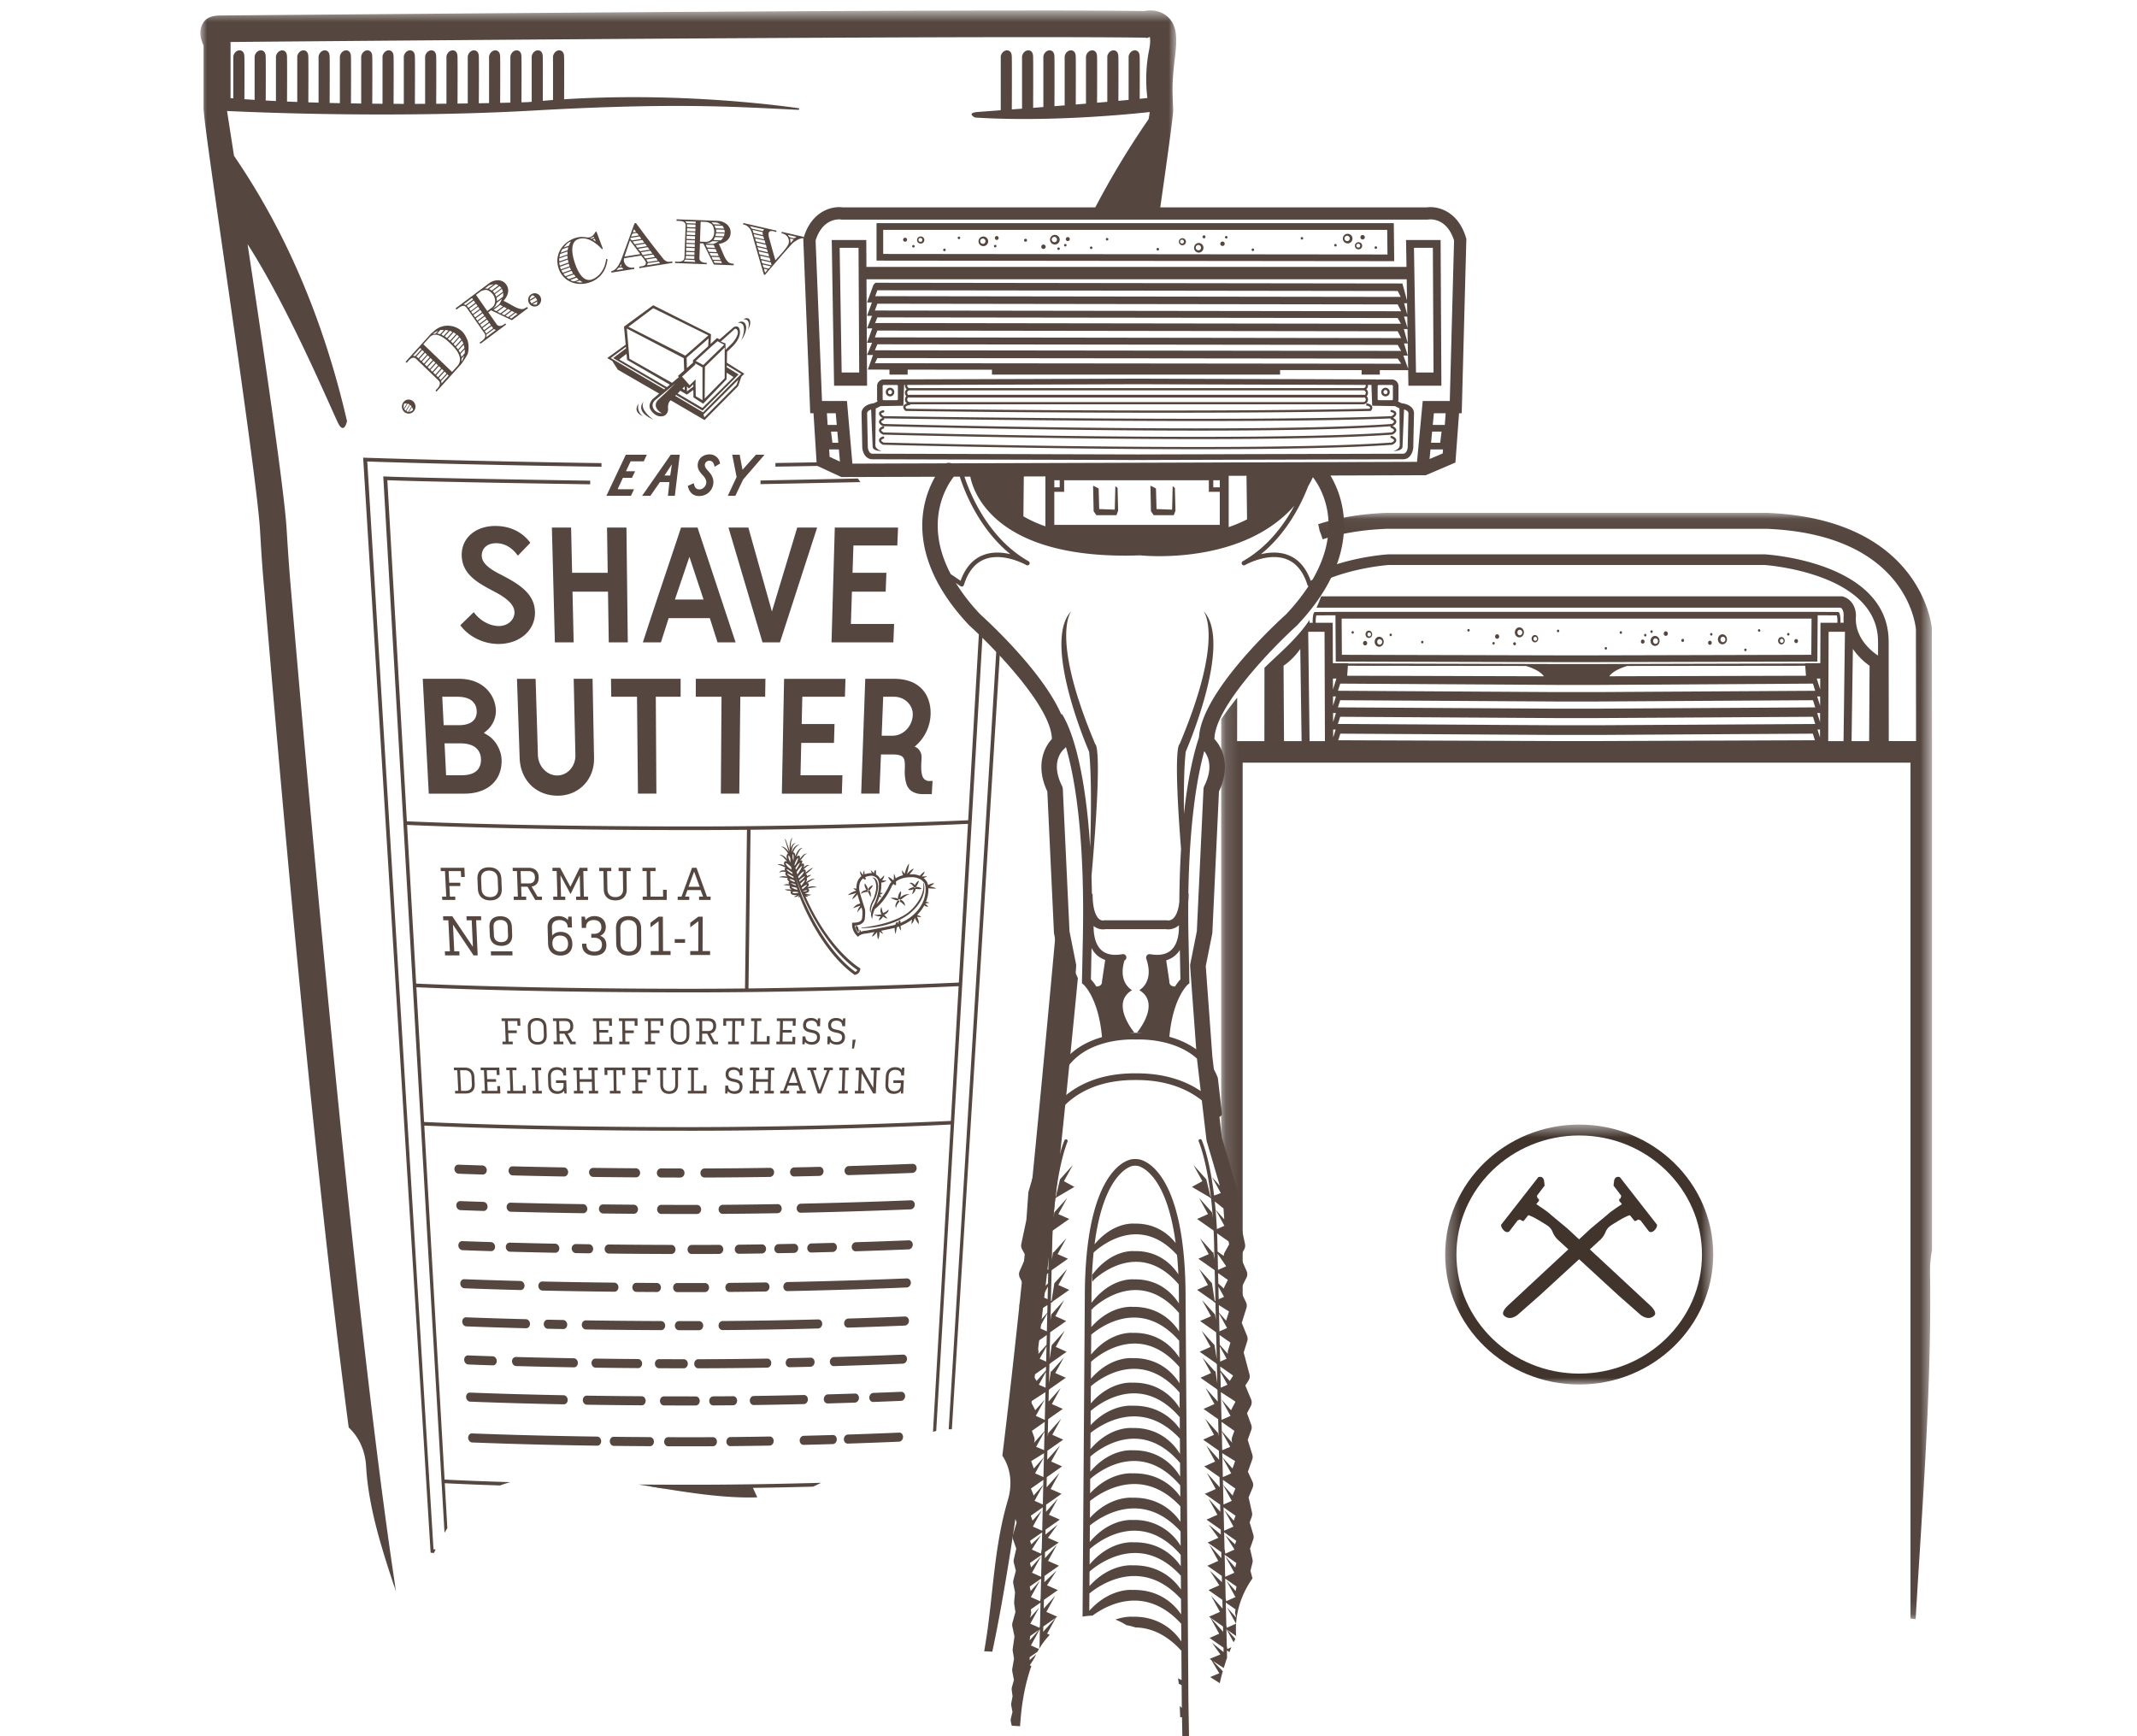 <svg width="160" height="130" viewBox="0 0 160 130" xmlns="http://www.w3.org/2000/svg" xmlns:xlink="http://www.w3.org/1999/xlink"><title>ILLUSTRAT</title><defs><path id="a" d="M73.067.626H0v118.432h73.067V.626z"/><path id="c" d="M53.365 82.878V.038H.143v82.84h53.222z"/><path id="e" d="M9.731 20.401H0V.331h19.462V20.4z"/></defs><g fill="none" fill-rule="evenodd"><path d="M79.407 65.785c-1.943 21.545-3.322 34.782-4.359 43.207.578.881.8 2.023.405 3.354-.947 3.193-1.067 6.425-1.517 9.702a51.999 51.999 0 0 1-.249 1.592l.608.03c1.23-5.705 3.387-19.128 6.407-50.432-1.083-2.271-1.197-4.723-1.295-7.453" fill="#55473F"/><g transform="translate(15 .154)"><mask id="b" fill="#fff"><use xlink:href="#a"/></mask><path d="M71.084 8.235l-.082.524a63.514 63.514 0 0 0-4.084 6.786c.911.04 1.823.081 2.735.112.105-.08.208-.165.316-.233l-.038.241c.632.02 1.263.025 1.893.038.591-4.132 1.023-7.228 1.01-7.611-.047-1.559-.12-1.849.159-4.154.145-1.198.105-2.049-.382-2.642-.356-.432-.882-.67-1.48-.67a2.4 2.4 0 0 0-.46.045 691.666 691.666 0 0 0-8.469-.038c-20.152 0-59.784.37-60.58.37-.798 0-1.278.166-1.52.77-.24.604.002 1.167.138 1.47v4.835l.018.07c.06 1.69 3.767 25.73 4.19 31.099.05.624.115 2.326.35 4.893 2.578 30.816 4.69 50.29 6.31 62.588.727.688 1.23 1.657 1.303 2.913.182 3.156 1.21 6.292 2.248 9.417-1.402-9.13-3.989-29.756-7.874-75.059-.221-2.572-.302-4.277-.352-4.91-.252-3.194-1.696-13.047-2.898-20.963 3.23 5.015 6.489 12.912 6.836 13.506.415.71.61-.256.61-.256-2.331-10.1-6.148-16.474-8.46-19.862-.223-1.441-.405-2.606-.523-3.357 2.757.13 12.933.535 22.982-.036 10.784-.613 15.36-.258 19.769-.052 0 0 .084.007.09-.057.005-.065-.07-.069-.07-.069-2.69-.373-9.647-1.156-17.534-.664.005-.966.012-2.846-.003-3.222-.02-.509-.414-.44-.414-.44-.354.07-.413.44-.413.44v3.275c-.255.02-.511.042-.766.064.004-.921.012-2.947-.003-3.339-.02-.509-.414-.44-.414-.44-.354.07-.413.44-.413.44v3.411c-.095.01-.189.016-.284.025l-.483.015c.005-.856.014-3.042-.001-3.45-.02-.51-.414-.44-.414-.44-.355.07-.414.44-.414.44V7.53l-.767.018c.005-.83.015-3.076-.001-3.49-.02-.51-.414-.44-.414-.44-.355.07-.414.44-.414.44v3.507l-.767.014c.005-.8.015-3.101-.001-3.522-.02-.509-.413-.44-.413-.44-.355.07-.415.44-.415.44v3.534l-.766.01c.004-.775.014-3.12-.002-3.544-.02-.509-.413-.44-.413-.44-.355.07-.414.44-.414.44V7.61l-.767.006c.004-.76.015-3.131-.002-3.559-.02-.509-.413-.44-.413-.44-.355.07-.414.44-.414.44V7.62l-.767.003c.004-.752.016-3.137 0-3.566-.021-.509-.415-.44-.415-.44-.354.07-.414.44-.414.44v3.566l-.767-.003c.004-.753.016-3.134 0-3.563-.02-.509-.415-.44-.415-.44-.354.07-.413.44-.413.44v3.559l-.768-.007c.005-.767.016-3.126 0-3.552-.02-.509-.415-.44-.415-.44-.354.07-.413.44-.413.44v3.541l-.767-.011c.004-.79.015-3.108-.001-3.53-.02-.509-.414-.44-.414-.44-.355.07-.414.44-.414.44v3.514l-.766-.016c.003-.823.014-3.082-.002-3.498-.02-.509-.414-.44-.414-.44-.354.07-.413.44-.413.44v3.475l-.766-.023c.003-.856.013-3.043-.003-3.452-.02-.509-.414-.44-.414-.44-.354.07-.413.44-.413.44V7.48l-.766-.031c.004-.893.013-2.991-.003-3.39-.02-.51-.413-.44-.413-.44-.355.07-.414.44-.414.44V7.41c-.256-.012-.512-.024-.765-.039.004-.931.011-2.925-.003-3.314-.02-.509-.414-.44-.414-.44-.355.07-.414.44-.414.44v3.266a75.649 75.649 0 0 1-.765-.05c.005-.967.012-2.84-.003-3.216-.02-.509-.414-.44-.414-.44-.355.07-.414.44-.414.44v3.155l-.207-.016v-4.03L2.26 2.99c5.24-.045 41.158-.363 59.942-.363 3.84 0 6.721.013 8.563.04l.111.027.175-.066a.424.424 0 0 1 .039-.006c.027.115.056.39-.05.936a11.325 11.325 0 0 0-.134 3.626c-.182.02-.378.04-.575.06.005-.976.011-2.815-.003-3.187-.02-.509-.414-.44-.414-.44-.354.07-.413.44-.413.44v3.268c-.249.024-.504.048-.766.071.004-.92.012-2.947-.003-3.339-.02-.509-.414-.44-.414-.44-.354.07-.413.44-.413.44v3.414l-.767.066c.005-.836.014-3.067-.001-3.48-.02-.509-.414-.44-.414-.44-.355.07-.414.44-.414.44v3.55l-.765.062c.005-1.148.01-3.244-.003-3.612-.02-.509-.413-.44-.413-.44-.355.07-.415.44-.415.44v3.679l-.765.06c.005-1.115.012-3.358-.003-3.739-.02-.509-.413-.44-.413-.44-.355.07-.414.44-.414.44V7.86l-.766.06c.004-1.06.013-3.467-.003-3.863-.02-.509-.413-.44-.413-.44-.355.07-.414.44-.414.44v3.925l-.766.058c.004-.989.014-3.572-.003-3.983-.019-.509-.413-.44-.413-.44-.355.07-.413.44-.413.44v4.044l-1.693.126c-.942.072-.236.419-.236.419 5.329.34 11.091-.196 13.086-.411" fill="#554740" mask="url(#b)"/></g><path d="M30.256 30.246c.038-.06.144-.028.216-.034l-.234.378c-.026-.056-.026-.273.018-.344zm.272-.028c.011.007.043.028.138.068l-.29.465c-.042-.051-.079-.075-.106-.117l.258-.416zm.285.204l-.258.417a.46.46 0 0 1-.136-.06l.28-.463c.04.042.084.07.114.106zm.107.273c-.052.073-.25.15-.31.15l.228-.367c.031.059.103.184.082.217zm-.597.191a.504.504 0 0 0 .701-.153.53.53 0 0 0-.148-.726c-.217-.144-.525-.131-.701.154a.534.534 0 0 0 .148.725zm1.129-4.832l.101.097-.468.52a.444.444 0 0 0-.165-.026l.532-.591zm.308.298l-.429.476a.71.71 0 0 0-.16-.128l.442-.491.147.143zm.4-1.094c.527-.586 1.4.31 1.57.474.336.323 1.065 1.062.503 1.686l-.387.43-2.15-2.075.464-.515zm.646-.498c-.056.052-.11.151-.189.21-.047.033-.177.015-.23.045.117-.101.28-.186.42-.255zm.426-.043l-.278.31c-.046-.027-.153-.04-.22-.052l.214-.248c.034-.038.19-.02.284-.01zm.345.038l-.365.405a.754.754 0 0 0-.168-.11l.313-.347c.062.007.157.036.22.052zm.102.01c.055.026.141.064.187.1l-.404.447c-.014-.013-.041-.04-.16-.128l.377-.42zm.463.25l-.442.491c-.036-.036-.123-.092-.173-.14l.428-.477c.041.012.092.061.187.127zm.22.186l-.455.506-.147-.143.455-.505.148.142zm.177.224l-.442.491c-.096-.093-.12-.143-.135-.156l.443-.492c.083.08.107.13.134.157zm.157.285l-.403.448a1.005 1.005 0 0 0-.15-.17l.443-.49c.029.054.068.145.11.212zm.074.348l-.326.352c-.03-.054-.08-.13-.11-.185l.383-.415c.016.07.05.165.053.248zm.027.39l-.25.277c-.015-.069-.049-.164-.065-.233l.3-.333c.016.068.024.192.015.29zm-.208.575l-.043.048c.022-.273.006-.227.11-.332l.102-.123a2.22 2.22 0 0 1-.169.407zm-1.528 1.687a.73.73 0 0 0-.037-.178l.468-.51.1.097-.531.591zm-.205-.412l.428-.477.148.142-.443.492c-.028-.055-.092-.117-.133-.157zm-.06-.058l-.143-.137.43-.477.142.138-.43.476zm-.364-.35l.429-.477.161.156-.429.475-.16-.155zm-.208-.2l.43-.477.147.142-.43.477-.147-.142zm-.202-.196l.429-.476.148.141-.43.477-.147-.142zm-.221-.213l.43-.476.16.155-.43.476-.16-.155zm-.207-.2l.429-.477.148.143-.43.476-.147-.142zm-.203-.195l.43-.477.146.142-.429.477-.147-.142zm-.227-.006l1.667 1.608c.303.293-.147.66-.225.755l.074.08 1.829-2.03c.138-.152.479-.732.483-.736.125-.263.118-.848-.012-1.134-.101-.23-.216-.448-.377-.604-.525-.506-1.482-.647-2.15.009-.057.053-.152.12-.178.15l-1.91 2.11.083.08c.15-.166.426-.568.716-.288zm4.177-4.57l.081.117-.556.416a.434.434 0 0 0-.158-.058l.633-.474zm.242.359l-.51.382a.745.745 0 0 0-.133-.158l.526-.394.117.17zm.172.233l-.51.382-.119-.169.51-.382.119.169zm.251-1.097a1.1 1.1 0 0 1 .336-.099c.228-.017.456.198.572.352.225.322.218.746-.093.979l-.337.252-.845-1.209.367-.275zm.594-.43c.032-.031.237-.072.362-.093l-.45.336c-.052-.008-.14-.023-.208-.02l.296-.222zm.727-.005l-.515.386a.977.977 0 0 0-.195-.111l.495-.37c.064.024.161.063.215.095zm.222.196l-.53.398a.617.617 0 0 0-.129-.162l.506-.378c.033.015.063.057.153.142zm.107.275l-.514.376a.609.609 0 0 0-.088-.192l.53-.397c.017.068.054.153.072.213zm.005.374l-.45.336c-.002-.07-.023-.167-.036-.253l.5-.375c.002.07.002.183-.014.292zm.08.76c.049.036.137.083.206.127l-.479.36c-.064-.025-.142-.07-.226-.113l.5-.374zm.496.264l-.48.36c-.053-.033-.146-.067-.196-.103l.485-.363a1.1 1.1 0 0 0 .191.106zm.289.146l-.48.359a1.17 1.17 0 0 0-.2-.108l.47-.351c.055.023.146.075.21.1zm.221.116l-.465.347c-.037-.02-.093-.067-.13-.086l.443-.333c.038.02.11.055.152.072zm-1.789-.301l.5-.375c.048.036.13.087.2.108l-.485.363c-.064-.025-.151-.071-.215-.096zm-.092-.044a1.78 1.78 0 0 0 .248-.29c.032-.065.07-.198.125-.23l.347-.26c-.062.11-.128.304-.221.415-.051.062-.17.126-.246.183l.017-.02-.27.202zm-.274.954l-.51.382-.13-.185.51-.382.13.185zm.162.232l-.51.382-.115-.164.51-.382.115.164zm.166.238l-.525.393a.76.76 0 0 0-.103-.18l.51-.382.118.169zm.211.123l-.714.535a.703.703 0 0 0-.004-.182l.57-.42c.038.021.099.064.148.067zm-1.345-.634l.51-.382.118.17-.51.381-.118-.169zm-.162-.232l.51-.382.118.169-.51.382-.118-.17zm-.178-.254l.51-.382.13.185-.51.382-.13-.185zm-.166-.237l.51-.382.119.169-.51.382-.12-.169zm-.345-.305l1.337 1.912c.243.348-.267.618-.36.696l.057.094 1.923-1.44-.063-.09c-.138.135-.468.319-.646.064l-.623-.892.204-.153 1.562.745 1.204-.901-.063-.09c-.113.06-.252.172-.412.155-.414-.036-.759-.34-1.357-.617.382-.421.458-.857.207-1.216-.336-.48-.957-.345-1.268-.112l-2.525 1.89.066.096c.179-.134.524-.473.757-.14zm4.891-.909c.083-.047.11.018.236.08l-.391.223c-.027-.119.11-.278.155-.303zm.393.349l-.42.238c-.009-.017-.04-.037-.122-.191l.436-.247.106.2zm-.048.317a.657.657 0 0 1-.3-.024l.36-.203c-.006.07-.021.205-.06.227zm.096.086a.513.513 0 0 0 .187-.678.474.474 0 0 0-.652-.187.49.49 0 0 0-.201.664c.127.24.407.348.666.201zm2.211-3.746c.002.068.013.16.032.216l-.634.217c0-.061-.01-.154-.012-.216l.614-.217zm-.544-.117l.56-.193c-.012.06-.005.162-.005.223l-.601.213a1.61 1.61 0 0 1 .046-.243zm.201-.375l.411-.145c-.017.067-.03.169-.047.237l-.524.185c.047-.099.101-.255.16-.277zm.53-.532l.084-.029a1.05 1.05 0 0 0-.145.306l-.4.142c.107-.121.263-.355.461-.42zm-.528 2.308a.673.673 0 0 1-.1-.184l.63-.224c.007.019.023.068.084.191l-.614.217zm.765.06l-.578.204c-.044-.053-.088-.127-.148-.188l.619-.22c.036.05.059.117.107.204zm.197.233l-.506.18c-.06-.041-.146-.1-.196-.151l.567-.195c.035.044.1.117.135.166zm.237.233c-.172.026-.34.238-.636.011l.457-.168c.054.043.119.117.179.157zm.278.177c-.111.046-.306.019-.486-.02l.28-.1c.056.028.135.09.206.12zm-1.685-1.152l.65-.23.064.197-.65.23-.064-.197zm-.062-.309l.649-.23a.996.996 0 0 0 .054.222l-.65.23c-.038-.117-.04-.185-.053-.222zm2.573-1.937l.03.01.022.068-.243.086c-.006-.018-.035-.043-.059-.055.074-.02.179-.064.25-.109zm.162.349c-.06-.04-.172-.098-.226-.14l.16-.058.066.198zm-.425 3.063c.596-.211 1.196-.712 1.307-1.723-.024-.012-.08-.02-.103-.032-.078.813-.562 1.362-1.056 1.538-.726.257-1.135-.776-1.286-1.232-.106-.32-.483-1.523.25-1.783.595-.21 1.231.163 1.796.763.01-.031.033-.04.051-.046l-.478-1.284-.083.03c-.12.242-.255.338-.385.384-.28.099-.55-.136-1.182.088-.87.308-1.532 1.203-1.184 2.257.353 1.046 1.442 1.362 2.353 1.04zm2.129-1.083c.036-.018.088-.014.131-.02.08-.02.135-.035.227.108l-.523.083c.048-.02.115-.123.165-.17zm.2-.288l.025.167-.144.023a1.38 1.38 0 0 0 .119-.19zm.66-1.773l.771 1.031-1.182.188.412-1.22zm.049-.186l.679-.108c.027.055.096.137.123.191l-.696.111c-.042-.026-.116-.093-.123-.139-.001-.052.02-.035.017-.055zm.3-.344c.161-.026.165-.046.316.16l-.572.091c.084-.244.075-.223.255-.25zm-.046-.303c.046.052.104.136.152.206l-.243.04c.035-.065.066-.163.091-.246zm.762 1.013l-.716.114c-.027-.056-.096-.137-.145-.208l.716-.114c.046.053.103.135.145.208zm.198.259l-.716.113a1.231 1.231 0 0 0-.13-.184l.723-.114c.027.048.096.13.123.185zm.211.262l-.716.114c-.044-.045-.103-.135-.148-.18l.715-.12c.046.052.103.135.15.186zm.213.283l-.74.118a1.965 1.965 0 0 0-.127-.211l.716-.113a.748.748 0 0 0 .151.206zm.18.262l-.716.114c-.038-.04-.096-.13-.142-.182l.734-.117c.027.049.084.132.123.185zm.217.262l-.753.12c-.027-.056-.078-.14-.105-.194l.715-.114c.046.052.103.135.143.188zm.17.204l-.977.155c.026-.043.04-.118.053-.16l.828-.125a.355.355 0 0 0 .096.13zm-1.923.43l-.017-.11c-.439.09-.72-.181-.769-.503a.41.41 0 0 1 .023-.188l1.27-.202c.055.07.332.389.352.524.044.296-.447.295-.503.304l.023.115 2.471-.392-.016-.11c-.143.03-.331.046-.442-.015-.064-.042-.154-.088-.193-.14a71.658 71.658 0 0 1-1.608-2.08 17.84 17.84 0 0 0-.476-.636l-.106.017a228.65 228.65 0 0 1-.937 2.569c-.136.377-.405.967-.806 1.011l.016.11 1.718-.274zm4.585-3.401l-.686-.026a.48.48 0 0 0-.089-.147l.78.03-.005.143zm-.89 2.847a.677.677 0 0 0 .106-.146l.698.034c.017.04.04.112.077.146l-.88-.034zm.806-.692l-.007.201-.63-.024.008-.202.629.025zm.012-.312l-.009.227-.629-.024.009-.228.629.025zm.01-.294l-.007.209-.63-.025.008-.208.629.024zm.01-.286l-.007.208-.63-.025.009-.208.628.025zm.011-.312l-.007.227-.63-.024.008-.228.63.025zm.01-.294l-.006.209-.63-.025.008-.208.629.024zm.017-.28l-.007.209-.63-.025.009-.208.628.024zm-.003-.085l-.63-.024a.802.802 0 0 0-.01-.209l.648.025-.008.208zm-.706 2.125l.629.024-.007.209-.649-.025c.021-.058.024-.15.027-.208zm1.1-2.553l.453.018c.043.002.211.067.322.136.19.132.242.447.241.642-.014.397-.271.726-.655.712l-.415-.017.054-1.49zm1.175.059c.045-.005.23.093.341.157l-.553-.021c-.037-.041-.097-.109-.152-.15l.364.014zm.576.46l-.635-.026a1.029 1.029 0 0 0-.087-.211l.61.023c.036.06.089.153.112.213zm.059.295l-.654-.026a.637.637 0 0 0-.006-.208l.623.024c.018.033.016.085.037.21zm-.08.283l-.629-.03a.599.599 0 0 0 .045-.207l.655.025c-.027.064-.05.155-.07.212zm-.219.298l-.553-.02c.04-.058.08-.148.121-.225l.617.025a1.49 1.49 0 0 1-.185.22zm-.576.265c-.076.017-.207-.008-.302-.011l.025-.006-.333-.013a1.71 1.71 0 0 0 .368-.07c.064-.03.174-.11.237-.102l.427.016c-.115.048-.282.16-.422.186zm.456.995c.03.054.07.153.106.213l-.592-.022a1.26 1.26 0 0 0-.093-.213l.579.022zm.21.446l-.572-.023c-.017-.04-.034-.112-.052-.152l.548.022c.018.04.053.112.077.153zm-.93-.76l.598.023c.017.053.052.146.087.206l-.591-.024c-.023-.059-.077-.146-.094-.205zm-.165-.32l.617.025c.016.059.058.152.086.231l-.591-.023c-.036-.06-.071-.146-.112-.233zm-.133-.298l.615.024a.8.8 0 0 0 .094.212l-.598-.023c-.035-.06-.076-.153-.111-.213zm.083 1.353c-.19.018-.56-.048-.548-.36l.04-1.1.251.01.788 1.582 1.484.056.004-.11c-.125-.024-.301-.025-.417-.14-.304-.292-.395-.752-.7-1.35.55-.09.87-.385.885-.827.022-.593-.547-.882-.93-.897l-3.115-.12-.004.117c.22.009.694-.038.68.372l-.086 2.357c-.015.43-.578.317-.698.319l-.01.11 2.372.091.004-.11zm4.296-2.5a.343.343 0 0 0-.085.127l-.856-.19c-.043-.07-.09-.154-.14-.185l1.081.248zm-.724.581c-.001-.054-.043-.163-.049-.225l.707.163c.026.059.05.158.067.229l-.725-.167zm.82.476l-.707-.162c-.02-.053-.043-.157-.068-.223l.727.16c.006.061.042.163.048.225zm.1.343l-.724-.166a2.125 2.125 0 0 0-.045-.244l.707.162c.018.065.042.163.062.248zm.088.313l-.706-.162c-.025-.065-.05-.158-.075-.224l.707.162c.025.06.05.159.074.224zm.08.32l-.706-.163c-.019-.064-.044-.157-.069-.222l.727.16c.007.055.048.164.049.224zm.106.344l-.724-.166a2.125 2.125 0 0 0-.045-.244l.707.162c.024.065.048.164.062.248zm.095.315l-.707-.162c-.025-.066-.05-.159-.075-.224l.731.168c.008.055.026.152.05.218zm-.425.203c-.19-.044-.203-.014-.245-.27l.596.137c-.146.2-.13.183-.35.133zm-.061.347c-.043-.07-.062-.188-.097-.297l.282.065c-.046.063-.131.163-.185.232zm-.95-3.208l.762.174a.654.654 0 0 0 .018.218l-.707-.162c-.025-.066-.049-.165-.073-.23zm2.66.377l.62.142c-.11.155-.24.098-.32.08-.062-.014-.228-.018-.3-.222zm.19.61c-.003-.1-.02-.237-.036-.34l.277.062c-.076.083-.165.196-.24.279zm-2.91-.795c.297 1.05.597 2.113.915 3.16l.08.019c.686-.797 1.37-1.608 2.068-2.369.09-.092.259-.187.377-.26.111-.067.339-.136.442-.105l.024-.108-1.654-.38-.023.109c.437.067.61.433.543.745-.06.28-.759 1.013-.995 1.273-.155-.51-.295-1.029-.436-1.542-.04-.143-.102-.337-.07-.49.057-.293.503-.09.565-.077l.023-.108-2.482-.57-.024.108c.254.018.552.254.646.595zM61.998 34.6c-1.298.024-2.614.048-3.942.068v.272c1.357-.021 2.731-.044 4.094-.07a1.62 1.62 0 0 1-.152-.27m9.269 72.417l3.684-59.534a1.76 1.76 0 0 1-.283.04L71.03 107.02c.079-.001.158-.005.237-.004M32.35 116.27l.14.009c.04-.093.084-.173.126-.264l-.16-.01-4.959-81.453c.909.046 9.111.28 17.537.396v-.272c-9.33-.128-17.64-.4-17.69-.403l-.155-.009 5.052 81.998.11.007z" fill="#554740"/><path d="M51.82 62.153c-10.961 0-18.162-.245-21.482-.392l-.004-.271c3.32.146 10.521.391 21.487.391 10.871 0 20.698-.466 20.796-.47l-.003.27c-.098.005-9.923.472-20.793.472m-.013 12.152c-10.6 0-17.56-.245-20.77-.391l-.004-.272c3.21.146 10.172.392 20.774.392 10.51 0 20.011-.466 20.106-.471l-.003.271c-.095.005-9.595.471-20.103.471m-.012 10.361c-10.284 0-17.044-.245-20.16-.392l-.005-.271c3.117.146 9.877.391 20.165.391a434.1 434.1 0 0 0 19.518-.47l-.003.27c-.092.005-9.314.472-19.515.472m8.157 6.139c-.17 0-.304-.147-.303-.333.001-.187.141-.342.313-.346 3.444-.074 6.372-.178 8.223-.253.17-.007.31.139.307.326-.003.188-.146.345-.317.352-1.85.075-4.777.18-8.217.254h-.006zm-5.843.085c-.17 0-.308-.151-.308-.338 0-.187.14-.34.312-.342a403.86 403.86 0 0 0 4.105-.05h.005c.17 0 .305.148.304.334 0 .188-.141.342-.313.345a371.51 371.51 0 0 1-4.102.05h-.003zm-2.32.007c-.78 0-1.54-.001-2.28-.004-.17 0-.31-.153-.31-.34-.002-.188.137-.339.308-.339.741.003 1.502.004 2.283.004h.394c.172 0 .31.151.31.34 0 .187-.14.339-.311.34h-.394zm-4.33-.015h-.002c-.793-.006-1.56-.014-2.3-.022-.172-.002-.313-.156-.314-.343-.002-.187.134-.336.304-.336h.004c.74.008 1.508.016 2.302.021.172.002.312.155.313.342 0 .187-.136.338-.307.338m-3.791-.042h-.004a458.797 458.797 0 0 1-5.417-.11c-.171-.004-.313-.16-.317-.347-.003-.188.134-.342.306-.332 1.734.046 3.558.083 5.42.11.172.002.313.157.315.344.002.186-.134.335-.303.335m-7.46-.17h-.01c-.623-.02-1.196-.039-1.718-.06-.172-.005-.314-.162-.317-.35-.004-.183.126-.328.294-.328h.01c.523.02 1.096.04 1.719.06.172.005.314.162.317.349.003.184-.128.33-.295.33m27.854 3.019c-.165 0-.297-.145-.295-.329.002-.187.142-.344.313-.35 1.33-.04 2.661-.089 3.956-.141.172-.006.307.139.304.327-.003.187-.144.344-.314.351-1.295.053-2.625.1-3.954.143h-.01m-3.323.092c-.168 0-.301-.148-.3-.332.002-.188.141-.343.312-.347.55-.014 1.084-.027 1.603-.042.175-.007.306.144.305.332-.002.187-.142.343-.312.347-.518.015-1.053.029-1.602.042h-.007m-2.462.051c-.167 0-.302-.148-.301-.334 0-.188.14-.342.31-.345l1.17-.023h.006c.168 0 .302.148.3.333-.001.188-.14.343-.31.347l-1.17.022h-.005zm-2.959.042c-.169 0-.304-.15-.304-.336 0-.188.14-.342.31-.343.583-.006 1.159-.014 1.726-.022h.003c.17 0 .304.149.303.335 0 .187-.14.342-.31.344a308.4 308.4 0 0 1-1.725.022h-.003zm-3.532.018c-.17 0-.308-.152-.307-.34 0-.187.138-.339.308-.339.692 0 1.377-.002 2.055-.006h.002c.17 0 .307.15.306.338 0 .187-.14.34-.31.341-.677.004-1.362.006-2.054.006m-1.518-.001a565.412 565.412 0 0 1-4.686-.032c-.17-.002-.309-.156-.31-.343-.003-.186.133-.336.302-.336h.003c1.521.017 3.098.027 4.69.031.17.001.308.153.308.341 0 .187-.137.339-.307.339m-6.16-.05h-.004l-.986-.015c-.17-.002-.31-.157-.312-.345-.003-.187.136-.333.304-.334l.987.015c.17.002.31.156.311.343.003.187-.132.336-.3.336m-2.529-.042h-.006a427.37 427.37 0 0 1-3.388-.078c-.17-.005-.31-.16-.315-.348-.003-.185.129-.331.295-.331h.008c1.1.03 2.24.056 3.391.078.17.003.31.158.313.345.002.186-.13.334-.298.334m-4.806-.12h-.008c-.786-.024-1.497-.049-2.133-.073-.17-.006-.311-.164-.315-.35-.004-.189.129-.34.302-.328.636.023 1.347.048 2.133.072.17.006.312.162.315.35.003.184-.128.33-.294.33m22.177 2.991c-.166 0-.3-.148-.298-.334.001-.187.139-.342.308-.345a433.64 433.64 0 0 0 8.936-.272c.168-.007.304.14.3.327-.002.187-.142.345-.31.352-2.021.083-5.21.198-8.93.272h-.006zm-4.338.062c-.167 0-.302-.15-.302-.337 0-.188.137-.34.306-.342.899-.008 1.805-.019 2.692-.033.171-.007.305.147.304.335-.001.187-.138.342-.307.344-.887.014-1.793.025-2.69.033h-.003zm-2.829.012h-1.078c-.169-.002-.306-.154-.306-.34 0-.189.136-.34.305-.34.682.002 1.385.002 2.079 0 .169 0 .305.15.304.338 0 .188-.137.34-.306.34l-.998.002m-2.603-.006h-.002c-.52-.002-1.03-.005-1.528-.01-.169 0-.306-.153-.307-.34-.002-.187.133-.338.301-.338h.002a460.7 460.7 0 0 0 1.53.01c.169 0 .306.153.307.34 0 .187-.136.338-.304.338m-3.176-.023H46c-1.845-.02-3.656-.048-5.382-.086-.169-.003-.308-.158-.311-.346-.003-.188.132-.335.3-.333 1.729.038 3.54.066 5.387.085.17.002.308.156.309.344.001.186-.133.336-.3.336m-7.023-.125h-.008a342.535 342.535 0 0 1-4.197-.132c-.169-.006-.31-.164-.312-.351-.004-.187.127-.339.3-.328 1.306.05 2.718.094 4.198.132.169.005.309.16.311.348.003.185-.128.331-.293.331m24.514 2.814c-.164 0-.293-.146-.29-.33 0-.188.139-.343.306-.349 1.438-.044 2.866-.097 4.246-.154.166-.005.301.14.298.327-.003.188-.142.346-.31.352-1.378.058-2.805.109-4.242.154h-.008m-9.393.184c-.166 0-.3-.15-.3-.338 0-.187.137-.34.304-.341a376.04 376.04 0 0 0 7.156-.12h.007c.165 0 .295.147.293.332-.002.187-.14.343-.307.347-2.45.063-4.855.104-7.15.12H54.1zm-2.32.009l-.948-.001c-.167 0-.303-.152-.303-.34 0-.187.135-.34.302-.34l.95.001h.566c.167 0 .303.152.302.339 0 .188-.136.34-.304.34h-.565zm-2.279-.005a518.735 518.735 0 0 1-5.633-.052c-.167-.003-.305-.157-.307-.344-.002-.187.13-.335.296-.335h.004c1.823.027 3.719.044 5.637.052.167 0 .304.153.304.34 0 .188-.134.339-.3.339m-7.327-.081h-.005l-1.15-.022c-.167-.004-.305-.159-.308-.347-.003-.185.127-.332.292-.332h.006l1.151.022c.168.003.305.158.308.346.002.185-.129.333-.294.333m-2.785-.06h-.006c-1.571-.04-3.073-.087-4.465-.14-.168-.007-.307-.165-.31-.352-.004-.187.127-.34.296-.327 1.392.053 2.896.1 4.468.14.167.003.306.16.308.346.003.185-.126.333-.29.333m23.031 2.835c-.162 0-.291-.147-.289-.33.002-.189.138-.344.305-.35 1.757-.05 3.499-.111 5.175-.182.165-.007.299.14.296.327-.004.187-.141.345-.307.352-1.675.07-3.415.132-5.172.183h-.008m-3.303.083c-.164 0-.294-.148-.293-.334.002-.187.137-.342.304-.345.532-.011 1.053-.023 1.561-.036.164-.009.3.145.298.332-.003.188-.138.343-.304.347-.507.012-1.028.025-1.56.036h-.006zm-6.841.08c-.166 0-.3-.152-.3-.34 0-.187.135-.34.301-.34 1.654-.002 3.393-.018 5.168-.048h.004c.164 0 .295.149.294.335-.001.188-.137.342-.302.344-1.774.03-3.511.046-5.165.049zm-1.08 0l-1.862-.005c-.165 0-.3-.154-.3-.341-.002-.187.131-.338.297-.338h.001l1.864.005c.165 0 .3.152.3.34 0 .187-.135.339-.3.339m-3.42-.014h-.003c-1.068-.008-2.14-.019-3.183-.033-.166-.002-.302-.157-.304-.344-.002-.186.13-.335.293-.335h.004c1.044.014 2.117.025 3.187.033.166.001.301.154.302.341.001.187-.131.338-.296.338m-4.803-.058h-.005a421.757 421.757 0 0 1-4.327-.096c-.166-.005-.303-.16-.307-.348-.003-.185.125-.331.288-.331h.007c1.385.038 2.842.07 4.33.096.167.003.304.157.305.344.003.186-.127.335-.29.335m-6.067-.149H36.9c-.67-.021-1.284-.043-1.838-.065-.166-.006-.303-.164-.307-.351-.004-.188.125-.34.294-.328.554.022 1.167.043 1.838.065.166.006.303.162.307.35.003.184-.123.33-.285.33m28.461 2.741c-.16 0-.285-.145-.283-.328.002-.188.139-.345.304-.351.776-.028 1.475-.056 2.084-.082.163-.006.296.139.293.327-.004.187-.14.344-.304.351-.608.026-1.307.054-2.084.083h-.01m-3.402.111c-.161 0-.289-.147-.287-.331.002-.187.137-.343.302-.348.713-.02 1.392-.041 2.034-.062.164-.011.296.141.293.329-.002.187-.138.343-.303.349-.64.022-1.32.043-2.031.063h-.008m-5.535.119c-.163 0-.294-.15-.293-.335.001-.188.135-.342.3-.344 1.233-.018 2.496-.042 3.754-.072h.006c.162 0 .29.147.289.332-.002.187-.137.343-.302.347-1.256.03-2.518.055-3.75.072h-.004zm-3.033.029c-.163 0-.296-.15-.296-.337 0-.188.134-.341.3-.342.5-.002.997-.006 1.489-.01h.003c.163 0 .295.149.294.335 0 .188-.135.342-.299.343-.492.005-.989.009-1.49.011zm-1.626.005c-.705 0-1.392-.002-2.063-.004-.164-.001-.298-.153-.298-.341 0-.187.132-.338.296-.338.671.002 1.36.003 2.066.003h.318c.165 0 .298.152.297.34 0 .187-.134.339-.298.34h-.318zm-3.727-.013h-.002c-1.399-.01-2.78-.025-4.108-.045-.164-.003-.298-.157-.3-.344-.003-.186.126-.335.289-.335h.004c1.328.02 2.712.036 4.111.045.165.001.3.154.3.341 0 .188-.13.338-.294.338m-5.831-.074h-.005a353.724 353.724 0 0 1-7.009-.2c-.165-.006-.3-.163-.305-.35-.004-.184.121-.329.281-.329h.01c2.144.084 4.503.15 7.013.199.165.003.3.158.303.345.003.186-.126.334-.288.334m21.249 2.942c-.16 0-.285-.146-.283-.33.002-.187.137-.343.3-.349 1.296-.042 2.588-.09 3.841-.144.165-.008.293.14.29.327-.003.188-.139.345-.301.352-1.253.053-2.544.101-3.839.144h-.008m-3.305.095c-.16 0-.287-.148-.286-.332.002-.188.135-.344.298-.347.76-.02 1.491-.039 2.188-.06.162-.007.294.144.292.33-.003.188-.137.344-.3.35-.696.02-1.427.04-2.186.059h-.006m-5.482.094c-.162 0-.292-.151-.292-.338 0-.187.133-.34.296-.342.974-.01 1.967-.022 2.952-.04.161-.001.294.147.293.334-.001.188-.134.342-.297.346-.985.017-1.977.03-2.95.04h-.002zm-2.907.013c-.595 0-1.178 0-1.748-.003-.163 0-.295-.153-.295-.34-.001-.187.13-.34.293-.34a377.2 377.2 0 0 0 3.364 0h.001c.162 0 .293.15.293.338 0 .187-.133.34-.296.341-.533.002-1.07.004-1.612.004m-3.103-.009c-.942-.005-1.846-.013-2.713-.023-.162-.002-.295-.156-.297-.343-.002-.186.127-.336.289-.336h.003c.867.01 1.772.017 2.714.023.163 0 .296.153.296.341.001.187-.13.338-.292.338m-3.947-.038h-.004a369.392 369.392 0 0 1-9.361-.24c-.164-.006-.299-.163-.303-.35-.004-.184.12-.328.279-.328h.01c2.828.111 5.98.192 9.368.238.164.003.297.156.3.344 0 .186-.128.336-.289.336m4.837 3.19a345.233 345.233 0 0 0 11.313-.123c.206-.085.406-.188.606-.288-2.857.08-6.22.145-9.709.145-1.39 0-2.701-.006-3.951-.015l1.741.281m-12.121-.211c.25-.094.506-.173.765-.247-2.2-.068-3.885-.14-5.028-.199l.005.272c1.006.05 2.433.114 4.258.174M64.426 36.1a1.84 1.84 0 0 1-.186-.272c-2.423.053-4.985.106-7.301.149l.001.272c2.316-.043 4.97-.097 7.486-.15" fill="#554740"/><path d="M70.096 107.14l3.497-60.051a1.337 1.337 0 0 1-.252-.498l-3.486 60.619c.08-.024.159-.05.24-.07m-36.601 7.28L29 35.955c2.37.097 9.606.225 15.187.308v-.272c-5.701-.084-12.99-.217-15.34-.314l-.152-.006 4.586 79.093c.071-.115.139-.234.212-.342m22.545-40.275h-.26l.149-12.13h.27zm7.498 13.841c-.169 0-.304-.145-.301-.33.001-.187.144-.343.317-.349a462.02 462.02 0 0 0 4.77-.164c.174-.008.312.139.309.326-.003.188-.146.345-.32.352-1.56.062-3.164.119-4.766.165h-.009m-4.078.102c-.17 0-.307-.149-.306-.335.001-.187.143-.341.316-.345a379.78 379.78 0 0 0 1.881-.041l.007-.001c.17 0 .305.147.304.332-.002.188-.143.343-.317.347-.608.015-1.236.029-1.88.042h-.005zm-6.705.078c-.172 0-.312-.151-.312-.338 0-.188.141-.34.314-.341 1.578-.005 3.223-.02 4.892-.046h.004c.172 0 .309.148.307.334 0 .188-.142.342-.315.345-1.667.026-3.312.041-4.889.046zm-1.816.001c-.49 0-.97-.002-1.442-.004-.173 0-.314-.153-.314-.34 0-.188.139-.34.311-.34h.001l1.443.005c.174 0 .314.152.314.34 0 .187-.14.339-.313.339m-3.32-.014h-.003c-1.09-.008-2.164-.018-3.194-.031-.173-.002-.315-.157-.317-.344-.002-.186.134-.335.307-.335h.003c1.031.013 2.107.023 3.198.031.173.002.315.154.316.342 0 .187-.138.337-.31.337m-5.386-.064h-.005a450.95 450.95 0 0 1-3.829-.082c-.172-.004-.316-.16-.319-.348-.003-.187.132-.34.308-.33 1.228.03 2.517.058 3.832.08.173.004.315.158.318.345.002.186-.134.335-.305.335" fill="#554740"/><path d="M36.146 87.945h-.009c-.652-.021-1.25-.041-1.793-.062-.173-.006-.317-.163-.32-.35-.004-.189.132-.34.308-.328.543.02 1.141.04 1.793.06.173.006.316.163.32.35.003.184-.13.33-.299.33M56.7 112.116l-.417-.91-7.598.089c2.733.446 5.48.901 8.014.821m2.349-48.073c.034.03.084.095.13.238-.007.086-.004.189.007.304-.088-.154-.205-.405-.137-.542zm.982 2.86c1.009 2.397 2.187 3.859 2.796 4.517.677.735 1.203 1.1 1.365 1.206a.237.237 0 0 1-.152.141c-.85-.612-2.494-2.161-3.992-5.675a19.266 19.266 0 0 1-.511-1.585c.155.507.334 1.04.488 1.382l.006.015zm.003-.434c.198-.16.359-.234.383-.22l.006.004c-.012.03-.07.125-.344.333l-.045-.117zm.415.21c-.006.007-.053.056-.3.074l-.013-.03c.148-.067.281-.09.308-.05l.003.003.002.002zm-.167-.807c-.017.066-.08.205-.3.45a5.737 5.737 0 0 1-.059-.164c.086-.073.16-.14.222-.201a.671.671 0 0 1 .137-.085zm-.004-.272a1.23 1.23 0 0 1-.214.25c-.073.055-.14.117-.19.166l-.035-.11a4.191 4.191 0 0 0 .113-.1c.133-.113.256-.19.326-.206zm-.084-.36c0 .046-.032.18-.322.457-.032.028-.06.053-.078.071a7.053 7.053 0 0 1-.038-.119l-.002-.006.004-.005c.143-.19.345-.386.436-.398zm-.707-.492c.039-.15.141-.433.272-.518-.003.084-.034.24-.177.48-.027.034-.052.07-.076.106l-.02-.068zm.07.241c.05-.07.096-.138.133-.2a.738.738 0 0 1 .218-.199 2.665 2.665 0 0 1-.311.536l-.04-.137zm.09.302l.11-.158c.117-.158.227-.272.308-.318-.017.08-.089.264-.361.666l-.058-.19zm-.274-1.334c.015.01.08.081.027.486a13.93 13.93 0 0 1-.056-.208l-.001-.001c-.01-.182.004-.26.015-.279a.018.018 0 0 1 .015.002zm-.107 1.446c-.207-.125-.342-.238-.377-.315.02-.001.076.004.178.06.107.083.206.145.25.17l.031.127-.082-.042zm-.124-.372c-.213-.167-.327-.32-.308-.411.034.004.143.043.396.288l.04.204a1.673 1.673 0 0 0-.128-.08zm.277 1.137c.048.017.098.034.153.05l.028.091a1.693 1.693 0 0 1-.396-.185c.038.001.105.01.215.044zm.053-.13c-.19-.07-.335-.15-.376-.204.026-.011.09-.023.21.017.077.037.141.064.177.079l.036.123-.047-.015zm-.539-.622a.977.977 0 0 1 .26.104c.087.053.164.092.205.114l.032.116c-.025-.01-.048-.02-.069-.026-.246-.12-.414-.239-.428-.303v-.005zm.777 1.223c-.276-.08-.438-.176-.455-.218.024-.01.117-.029.4.053l.055.165zm-.38.183v-.001s-.004-.012.002-.02c.004-.005.033-.034.152-.034.065 0 .155.008.282.033l.017.047c-.203.046-.428.049-.453-.025zm5.029 5.652c-.023-.013-2.302-1.376-4.055-5.36.01.006.02.01.03.014l.011.006a.205.205 0 0 0 .07.013h.004a.06.06 0 0 0 .024-.002h.006l.022-.005.047-.013-.043-.023-.02-.009-.007-.003c-.003-.001-.008-.002-.012-.005a.141.141 0 0 0-.024-.013c-.009-.007-.018-.014-.027-.018l-.026-.021.007.002a.764.764 0 0 0 .153.017h.007c.015 0 .03-.003.042-.005l.009-.001a.261.261 0 0 0 .062-.015l.012-.003.028-.01.058-.025-.062-.011-.027-.005a1.568 1.568 0 0 0-.07-.007l-.053-.007-.041-.007-.051-.011-.053-.015-.02-.008a.192.192 0 0 1-.03-.011l-.013-.005a.333.333 0 0 1-.057-.028c.179-.023.278-.071.31-.15a.142.142 0 0 0-.018-.14.16.16 0 0 0-.063-.054l.04-.012a1.662 1.662 0 0 1 .116-.032l.051-.012.037-.007a.289.289 0 0 1 .045-.008l.033-.006a.319.319 0 0 1 .044-.006.165.165 0 0 0 .032-.004l.038-.003c.022 0 .042-.002.06-.003h.046l.042-.001.098-.003-.092-.034-.04-.013-.012-.003-.036-.01-.06-.009a.417.417 0 0 0-.055-.004h-.02c-.027-.004-.054 0-.08.002h-.005a.785.785 0 0 0-.15.024l-.03.007a1.374 1.374 0 0 0-.15.05c.116-.123.124-.19.116-.235a.107.107 0 0 0-.068-.083.123.123 0 0 0-.048-.017l.112-.07a.998.998 0 0 1 .048-.03l.06-.036.011-.007c.044-.026.088-.054.127-.075a.916.916 0 0 1 .052-.028l.017-.008a.119.119 0 0 1 .022-.011l.038-.017.09-.042-.097.006s-.015 0-.04.004a.238.238 0 0 0-.044.007l-.005.002a.683.683 0 0 0-.128.043.849.849 0 0 0-.073.033c-.05.024-.098.053-.153.086a3.048 3.048 0 0 0-.136.092c.108-.193.076-.28.062-.305a.08.08 0 0 0-.01-.014l.032-.022.045-.03c.05-.034.097-.066.137-.09a.156.156 0 0 1 .02-.014l.014-.008.026-.014.026-.014.056-.035-.064-.001-.03.001a.13.13 0 0 0-.034.005l-.009.001-.034.009-.011.004a.278.278 0 0 0-.038.013l-.014.006a.795.795 0 0 0-.037.018.912.912 0 0 0-.061.033.142.142 0 0 0 .004-.061c-.006-.04-.03-.065-.05-.072a.155.155 0 0 0-.052-.013 4.061 4.061 0 0 0 .133-.105l.077-.063.037-.031.027-.024.113-.1.183-.166-.092.035a.88.88 0 0 0-.133.07 2.118 2.118 0 0 0-.126.084c-.043.031-.088.067-.131.101l-.015.013c-.03.024-.06.05-.087.074a.356.356 0 0 0 .021-.1c.004-.073-.026-.11-.036-.12a.078.078 0 0 0-.02-.013.187.187 0 0 0-.127-.002l.04-.038c.013-.01.025-.023.038-.034l.053-.05.081-.071.009-.007.027-.022.016-.012a.322.322 0 0 1 .022-.016.138.138 0 0 0 .017-.012c.007-.006.015-.01.021-.014a.04.04 0 0 0 .014-.008.152.152 0 0 1 .027-.014l.027-.013.063-.032-.07-.004h-.03c-.012.001-.026.002-.038.005l-.01.002c-.011.003-.024.005-.036.01l-.012.005c-.012.005-.025.01-.037.017l-.014.007c-.013.007-.027.014-.04.023l-.013.009a2.494 2.494 0 0 0-.09.071l-.043.042-.004.003-.01.011c.042-.105.058-.184.046-.238-.01-.046-.035-.065-.046-.07a.067.067 0 0 0-.037-.008.277.277 0 0 0-.106.036.615.615 0 0 0 .063-.195.07.07 0 0 0-.018-.05.064.064 0 0 0-.046-.022h-.001a.302.302 0 0 0-.092.016.857.857 0 0 0 .032-.04l.05-.063.05-.062c.02-.029.043-.057.064-.083l.034-.042c.034-.043.061-.078.088-.107a.623.623 0 0 1 .066-.065c.015-.012.027-.016.027-.016l.145-.05-.152.014h-.009a.147.147 0 0 0-.032.008.355.355 0 0 0-.094.053.986.986 0 0 0-.109.099l-.011.013a.61.61 0 0 0-.043.047l-.053.064c-.027.036-.058.077-.085.119a.415.415 0 0 0-.005-.22.068.068 0 0 0-.067-.04.31.31 0 0 0-.181.095l.012-.03a7.43 7.43 0 0 1 .074-.17l.044-.092.013-.027.033-.061c.033-.058.065-.107.094-.144a.664.664 0 0 1 .044-.05l.007-.007a.242.242 0 0 1 .033-.027l.027-.017.082-.05-.08.008a.29.29 0 0 0-.104.044.398.398 0 0 0-.062.047.788.788 0 0 0-.12.146 1.157 1.157 0 0 0-.102.188 2.264 2.264 0 0 0-.074.187c-.007-.136-.04-.223-.1-.266a.14.14 0 0 0-.067-.026l.007-.02a.863.863 0 0 1 .03-.074l.008-.02a.714.714 0 0 1 .026-.056l.016-.033.022-.038.026-.046c.009-.01.017-.022.025-.033l.028-.04a.21.21 0 0 0 .025-.027.394.394 0 0 1 .03-.032l.05-.047c.01-.009.02-.015.029-.021a.122.122 0 0 0 .014-.01l.143-.102-.12.04-.046.017-.014.006c-.011.005-.025.01-.042.02l-.06.038a.616.616 0 0 0-.05.042l-.018.016a.593.593 0 0 0-.052.058l-.015.018a1.33 1.33 0 0 0-.076.122.713.713 0 0 0-.033.068l-.009.02a.85.85 0 0 0-.03.081l-.018.059a2.133 2.133 0 0 1 .045-.355c.008-.033.017-.06.026-.087a.454.454 0 0 1 .07-.129l.035-.037c.006-.007.012-.011.018-.015l.007-.006.011-.008.09-.074-.12.046-.006.003c-.008.003-.02.006-.03.013l-.023.014-.026.02a.488.488 0 0 0-.104.139.853.853 0 0 0-.06.179v-.004a2.268 2.268 0 0 1 .005-.384l.002-.016.01-.079a1.14 1.14 0 0 1 .02-.092l.013-.046.015-.044.019-.043.023-.043-.03-.02-.03.042-.025.044-.021.046-.018.047a1.262 1.262 0 0 0-.05.196 2.115 2.115 0 0 0-.025.397c0 .07.004.14.01.212l-.026-.074-.039-.117-.037-.107a9.095 9.095 0 0 0-.089-.256l-.018-.05c-.037-.102-.075-.208-.116-.311l-.035.013.11.37c.02.072.041.142.063.214l.046.155.066.219-.023-.036a2.068 2.068 0 0 0-.065-.088.975.975 0 0 0-.215-.205.63.63 0 0 0-.123-.057.118.118 0 0 0-.03-.006l-.008-.002-.142-.023.138.066c.006.003.014.006.023.012a.682.682 0 0 1 .098.071c.037.034.077.077.12.128l.044.056.017.024a1.845 1.845 0 0 1 .109.16.061.061 0 0 0-.012.01c-.098.096-.117.244-.058.438l-.032-.038-.02-.022a.664.664 0 0 0-.19-.175l-.069-.045-.033-.019-.04-.016a.177.177 0 0 0-.044-.013l-.046-.007-.113-.014.144.07a.148.148 0 0 1 .025.015l.014.01.025.016.028.022a.83.83 0 0 1 .056.05l.046.044.016.017a1.59 1.59 0 0 1 .101.11c.009.009.017.02.026.028l.04.047.023.026a.986.986 0 0 0 .05.06.225.225 0 0 0-.133-.027.109.109 0 0 0-.081.056c-.039.082-.028.175.03.279l-.058-.03a.576.576 0 0 0-.051-.021l-.02-.009a.3.3 0 0 0-.048-.016.305.305 0 0 1-.025-.008c-.017-.006-.034-.009-.051-.013l-.018-.004-.05-.007h-.014c-.015-.002-.029-.002-.041-.002h-.013a.194.194 0 0 0-.038.004h-.005l-.036.007-.08.02.08.017.037.008c.01.002.02.003.033.007a.734.734 0 0 1 .02.005l.028.008.03.01.11.041c.036.015.072.03.109.049.03.013.06.028.088.042l.084.04a.134.134 0 0 0-.073.083c-.003.008-.004.016-.003.025a.256.256 0 0 0 .045.114.477.477 0 0 0-.051-.012c-.025-.006-.051-.007-.072-.009a.213.213 0 0 0-.05 0l-.023.002a.311.311 0 0 0-.048.01.058.058 0 0 0-.02.005c-.02.007-.038.015-.054.022l-.004.003a.439.439 0 0 0-.039.027l-.002.002a.07.07 0 0 0-.024.024l-.007.007-.021.027-.048.064.07-.036.028-.015a.04.04 0 0 0 .012-.007 1.043 1.043 0 0 0 .056-.023c.016-.003.034-.006.048-.01a.25.25 0 0 0 .024-.002l.032-.001c.019.001.038 0 .06.003a.558.558 0 0 1 .063.01c.031.005.065.014.096.022l.023.007a.098.098 0 0 0-.018.034.147.147 0 0 0-.019.114c.013.057.06.117.143.183a1.86 1.86 0 0 0-.278-.03.916.916 0 0 0-.133.008c-.018.003-.038.005-.054.01l-.008.001a.229.229 0 0 0-.034.01l-.034.014-.08.037h.142c.013 0 .03 0 .046.002l.022.002.031.003.028.003.266.03.09.01a.765.765 0 0 0 .042.003.156.156 0 0 0-.033.041.073.073 0 0 0-.008.035c.002.064.05.13.142.192a.1.1 0 0 0-.02.016.1.1 0 0 0-.03.089c.002.022.016.056.059.097l-.053-.006-.048-.003h-.021c-.017-.002-.034 0-.05 0h-.016c-.017 0-.032.003-.046.005l-.014.001a.276.276 0 0 0-.038.007l-.011.002a.197.197 0 0 0-.04.012l-.032.013-.073.03.078.006.035.001c.008 0 .02 0 .034.002l.019.001.027.003.027.002.029.003.1.013.095.014.053.007-.002.004a.122.122 0 0 0-.034.107c.007.062.058.12.155.18a1.293 1.293 0 0 0-.083-.01l-.082-.007a.339.339 0 0 0-.04-.002l-.023-.002a2.428 2.428 0 0 0-.1-.002h-.02c-.061 0-.103.004-.105.004l-.073.007.068.03c.001 0 .043.018.107.034a1.552 1.552 0 0 0 .307.045l-.004.005a.16.16 0 0 0-.022.156c.014.043.084.178.417.141l.068-.009-.004.003a.896.896 0 0 1-.068.043l-.019.01-.012.008a.554.554 0 0 0-.022.012l-.007.004a.1.1 0 0 0-.016.008.1.1 0 0 0-.009.006l-.016.007-.006.004-.02.01-.04.027.047.009.022.002a.206.206 0 0 0 .057 0c.012-.002.025-.003.038-.008l.01-.002c.01-.003.02-.005.031-.01l.012-.004a.205.205 0 0 0 .03-.014.407.407 0 0 0 .127-.1l-.008.022a2.467 2.467 0 0 1-.012.04l-.003.013-.004.011-.006.018-.004.01a.115.115 0 0 1-.008.018l-.019.04h.028l.016-.002a.114.114 0 0 0 .074-.05c.38 1.063 1.884 4.285 4.077 5.834l.032.023.039-.007a.464.464 0 0 0 .38-.414l.006-.069-.056-.033zm4.822-5.706c.063-.387-.024-.633-.028-.643l-.035.012c.17.978-.837 1.936-.848 1.946-1.116 1.141-3.74 1.371-3.766 1.373v.038c1.359-.013 2.314-.352 2.877-.633.61-.306.905-.614.907-.616.633-.577.836-1.122.893-1.477m-4.077-.086l-.005-.006-.007-.001a.096.096 0 0 0-.076.024.124.124 0 0 0-.03.084v.007l.003.005c.062.074.163.326.164.328l.02.05.014-.053a.543.543 0 0 0-.083-.438" fill="#554740"/><path d="M67.374 68.919c-.035-.013-.072.032-.083.046l-.004.008c0 .003-.02.076-.018.186-.013.005-.026.01-.04.013.008-.032.02-.099-.014-.124-.024-.018-.057-.01-.104.02l-.005.007a.744.744 0 0 0-.071.161c-.1.03-.186.052-.27.072l-.007.002c-.192.04-1.19.254-1.935.375a1.345 1.345 0 0 0-.37.077c-.002-.08-.064-.135-.067-.138l-.033-.028.003.045c.006.079-.004.138-.03.176l-.048.028-.025.01a1.043 1.043 0 0 1-.248-.552c.05-.001.178-.008.313-.053l.045-.016c.095-.03.366-.177.385-.443.006-.051.064-.508 0-.752l-.002-.005c-.103-.32-.379-1.184-.4-1.348l-.002-.007c-.004-.018-.086-.453.142-.765a.706.706 0 0 1 .138-.142c.02.018.039.036.06.051l.004.003a.435.435 0 0 0 .034.024l.008.002c.019 0 .072.002.09-.036.02-.043-.03-.102-.04-.113l-.003-.004-.005-.018c.13-.061.286-.099.465-.11h.002a.58.58 0 0 1 .399.17c.123.13.179.332.165.598v.011c0 .005.015.537-.346 1.365a1.59 1.59 0 0 0-.107.201.044.044 0 0 1-.007.005l-.015.01.01.016c-.098.226-.186.545-.062.796l.027.055.007-.062c.03-.254.093-.48.19-.67.182-.139.796-.657 1.25-1.673a.873.873 0 0 1 .14-.208c.05.046.084.075.084.075l.006.003c.05.016.084.012.102-.01.026-.031.007-.083-.002-.102a1.19 1.19 0 0 0 .003-.147c.285-.215.658-.324 1.108-.324h.036c.003 0 .274-.019.55.096a.04.04 0 0 0 .037.02h.007a.905.905 0 0 1 .41.367c.002.004.186.392-.044 1.153-.004.012-.33 1.188-1.77 1.785 0-.029 0-.051.003-.071 0-.017-.004-.097-.046-.111zm2.663-2.425c-.144-.07-.31-.1-.423-.113a2.38 2.38 0 0 0 .304-.21l.04-.033h-.05a.84.84 0 0 0-.424.137.817.817 0 0 0-.07-.226 1.082 1.082 0 0 0-.267-.31c.127-.037.202-.089.206-.091l.053-.036h-.061l-.33.013c.2-.227.207-.323.207-.333v-.031l-.027.016a1.41 1.41 0 0 0-.324.3 1.52 1.52 0 0 0-.644-.113 2.21 2.21 0 0 0-.139.002 2.34 2.34 0 0 0 .304-.384l.025-.04-.045.012c-.131.035-.352.257-.475.39.094-.26.158-.703.162-.724l.009-.066-.041.053c-.15.188-.264.593-.298.723l-.185-.268-.002.056a.683.683 0 0 0 .073.313c-.207.05-.394.13-.557.237a1.062 1.062 0 0 0-.095-.29l-.03-.058-.003.068c-.006.124-.01.253-.013.383a.853.853 0 0 0-.047.04c-.24-.238-.346-.234-.345-.234h-.03l.013.028c.048.103.127.215.235.333a1.106 1.106 0 0 0-.182.273c-.254.57-.679 1.108-.94 1.391.089-.189.163-.378.22-.562.057.022.128.033.132.034l.05.008-.143-.17.004-.018.214-.113-.03-.018c-.044-.022-.101-.018-.15-.006.072-.308.068-.496.068-.515a1.502 1.502 0 0 0-.008-.26c.082.004.2-.015.345-.12l.051-.036-.06.002c-.001 0-.156.005-.28-.008a.593.593 0 0 0 .162-.328l.011-.061-.042.046c-.002.001-.15.162-.259.242a.744.744 0 0 0-.324-.34c.024-.118-.013-.313-.014-.322l-.004-.018-.018.004c-.052.014-.09.102-.118.265a.459.459 0 0 0-.187-.21l-.046-.025.087.209a.532.532 0 0 0-.087-.008c-.18.013-.33.043-.459.094a5.624 5.624 0 0 1-.023-.234l-.006-.076-.03.07a.774.774 0 0 0-.06.291c-.097-.122-.187-.254-.188-.255l-.04-.06.007.073c.01.12.044.23.1.328a.938.938 0 0 0-.175.184c-.191.263-.21.577-.201.759a.47.47 0 0 0-.19-.03l-.052.005.228.163c-.11.037-.43.152-.576.292l-.046.044.06-.011c.017-.003.366-.072.575-.162-.097.109-.27.318-.294.44l-.009.047.037-.029c.01-.007.227-.172.344-.344.044.16.113.387.208.691a.784.784 0 0 0-.49.301l-.044.056.064-.026c.004-.002.32-.132.492-.166a.887.887 0 0 0-.226.428l-.018.08.05-.065c0-.001.148-.192.265-.314.028.086.047.144.051.16.046.172.011.541-.005.656-.021.123-.105.213-.25.269-.132.04-.293.054-.392.054h-.101l-.004.107c-.018.52.36.873.376.887l.063.06.069-.06c.191-.164.51-.18.524-.181l.012-.001c.183-.03.394-.067.641-.114-.111.13-.184.297-.187.305l-.017.04.039-.015c.12-.044.28-.235.358-.336-.016.192.045.5.048.515l.009.043.024-.038c.093-.148.093-.434.091-.536l.26.159-.017-.051a.46.46 0 0 0-.13-.178c.422-.084.768-.159.838-.174.064-.015.126-.03.19-.047-.011.135.004.27.046.4l.024.07.011-.074c0-.003.04-.242.087-.447l.144-.048a.82.82 0 0 0 .128.262l.042.059-.01-.074c0-.002-.02-.144-.032-.296.317-.125.607-.288.866-.485a1.242 1.242 0 0 0-.046.31v.038l.03-.026c.101-.089.18-.322.215-.446.06.177.254.43.263.442l.024.033.008-.042c.03-.168-.087-.418-.134-.508l.324.036-.04-.039c-.074-.073-.205-.108-.275-.123.215-.219.397-.463.54-.726a.29.29 0 0 0 .224.095.243.243 0 0 0 .038-.003l.044-.004-.031-.029c-.007-.005-.137-.129-.211-.185l.001-.003.312-.066-.053-.023c-.005-.002-.095-.041-.195-.041h-.005a2.597 2.597 0 0 0 .184-1.023c.196.034.505.024.518.024l.078-.003-.07-.033z" fill="#554740"/><path d="M65.596 66.256c.064.47-.226 1.1-.228 1.104-.364.648-.21.918-.203.929l.035.06-.002-.071c-.01-.438.25-.816.254-.822.252-.478.295-1.01.295-1.017.007-.663-.347-.73-.363-.732l-.08-.013.066.047c.192.14.226.511.226.515m-1.469 3.07c-.03-.007-.046.004-.056.015-.04.05.019.202.038.25.095.166.138.193.163.193h.006a.031.031 0 0 0 .025-.023l.001-.003v-.004c-.022-.397-.155-.425-.177-.428m3.165-1.986c.024 0 .045-.01.06-.019v.003c.005.02.024.042.055.042.026 0 .056-.014.094-.042.012-.01.305-.256.448-.312l.175-.067-.184.009a.935.935 0 0 0-.472.193s-.035.03-.069.077c.08-.354.07-.442.064-.458l-.018-.04-.03.034a.816.816 0 0 0-.185.493c-.004.08.046.087.062.087" fill="#554740"/><path d="M65.021 66.66a.13.13 0 0 0 .052.01h.017l.014-.005.004-.006c.204-.251.228-.322.23-.34v-.041l-.037.015a.585.585 0 0 0-.296.276c-.031.058.005.084.016.09m2.034 1.246l.035.072.018-.08a.9.9 0 0 1 .206-.35.068.068 0 0 0 .022-.053c-.002-.041-.04-.07-.049-.076l-.01-.006h-.005a.094.094 0 0 0-.081.05c-.2.288-.143.428-.136.443" fill="#554740"/><path d="M64.903 66.787c.022 0 .04-.008.052-.023.027-.032.02-.08.02-.087l-.002-.012-.006-.008c-.004-.005-.008-.003-.012-.006l.006-.003a.133.133 0 0 0 .037-.065L65 66.58v-.01l-.003-.007c-.157-.333-.213-.382-.226-.39l-.038-.021-.002.046c-.007.231.132.415.141.427.004.005.008.004.012.008h-.003c-.33.058-.39.203-.396.22l-.026.078.068-.044a.817.817 0 0 1 .375-.099zm3.219-.144c.134 0 .24-.055.278-.079a2.564 2.564 0 0 1-.099.336l-.018.053.045-.03a.56.56 0 0 0 .229-.372l.007.008h.008c.123.013.207.017.265.017.09 0 .115-.01.122-.014l.037-.026-.03-.023a.515.515 0 0 0-.375-.097c-.023.003-.04.011-.05.025a.06.06 0 0 0-.014.042c0 .009.005.015.007.023-.014-.011-.028-.024-.044-.024h-.002c-.014 0-.024.007-.035.013 0-.01.002-.02-.004-.029-.015-.029-.053-.047-.054-.048l-.01-.002-.008.003c-.298.109-.353.158-.362.173l-.021.035.037.007a.459.459 0 0 0 .09.009" fill="#554740"/><path d="M68.426 66.424a.06.06 0 0 0 .046.032h.007a.115.115 0 0 0 .067-.03.153.153 0 0 0 .035-.008l.008-.006.004-.006c.19-.333.202-.41.2-.425l-.002-.045-.038.025a.754.754 0 0 0-.25.313c-.196-.211-.327-.182-.343-.177l-.077.023.071.033c.148.07.26.25.272.27m-1.315.985h.002a.474.474 0 0 0 .074.007c.024 0 .058-.003.074-.03.008-.013.006-.027.006-.027-.003-.055-.059-.08-.075-.087a.798.798 0 0 0-.309-.051c-.06 0-.104.004-.105.004l-.11.01.097.047c.095.046.344.126.346.127m.377-.013a.096.096 0 0 0-.108.023l-.004.005-.005.011c-.005.022-.004.054.028.086a.228.228 0 0 0 .08.047c.07.054.223.201.224.203l.074.07-.025-.102a.54.54 0 0 0-.14-.26.341.341 0 0 0-.124-.083m-1.428 1.087l-.013.01a.052.052 0 0 0-.015-.017.11.11 0 0 0 .029.007m.081-.029c-.01-.005-.016.002-.025.002a.087.087 0 0 0 .01-.057.12.12 0 0 0 .019.057l-.004-.002m-.235.152a.16.16 0 0 0 .043-.007c-.138.207-.146.261-.147.273l.004.044.034-.016a.591.591 0 0 0 .271-.28c.056.055.13.092.174.11.043.019.075.028.076.029l.08.024-.048-.072a2.81 2.81 0 0 0-.197-.224l-.004-.003-.008-.006c.006.002.013.005.018.005.03 0 .05-.016.05-.016.28-.15.27-.292.268-.31l-.012-.067-.04.055c-.094.125-.3.196-.3.196a.06.06 0 0 0-.043.038.237.237 0 0 0-.037-.079 3.841 3.841 0 0 1-.077-.302l-.023-.1-.033.101a.575.575 0 0 0-.023.3.38.38 0 0 0 .058.142.11.11 0 0 0 .038.034c-.017-.01-.04-.014-.073-.01-.002 0-.277.05-.382.03l-.148-.03.129.08c.015.01.154.087.352.061m-18.59-32.828l.235-.492h-.685l.35-.744h.982l.23-.492h-1.575l-1.452 3.075h1.837l.234-.492H46.28l-.022-.04.38-.815zm2.433-.172l.557-.841-.128.841h-.429zm-1.674 1.52h.62l.714-1.028h.71l-.11 1.027h.518l.365-3.075h-.674l-2.143 3.075zm5.037-3.102c-.498 0-.875.351-.875.817-.001.334.195.546.393.76.17.18.253.357.25.527-.001.261-.251.518-.504.518-.224 0-.343-.107-.411-.369l-.025-.097-.448.204.019.07c.122.45.409.688.83.688.667 0 1.068-.524 1.07-1.03.002-.278-.09-.5-.317-.767l-.073-.082c-.122-.136-.249-.276-.251-.435 0-.184.145-.33.354-.33h.002c.177.01.294.126.35.343l.028.11.41-.244-.015-.062a.778.778 0 0 0-.787-.621m3.482.026l-1.002 1.127-.214-1.127h-.556l.327 1.666-.66 1.409h.568l.58-1.219 1.604-1.856zM34.012 71.232h.377l.014.301h-1.08l-.016-.3h.377l-.116-2.328h-.379l-.015-.301h.69l1.543 2.293-.09-1.992h-.378l-.014-.301h1.09l.013.3h-.379l.116 2.63h-.309l-1.541-2.298zm4.001-1.849c-.013-.331-.226-.499-.545-.499-.323 0-.528.168-.515.499l.027.657c.013.334.23.501.548.501.322 0 .522-.167.51-.501l-.025-.657zm.334.636c.02.53-.304.803-.808.803s-.844-.272-.866-.803l-.026-.616c-.022-.527.298-.799.81-.799.503 0 .848.272.867.799l.023.616zm-1.596 1.213h1.611l.011.301h-1.61m3.291-25.723c-.041-1.38-1.197-2.086-2.591-2.804-.943-.47-1.373-.893-1.392-1.37-.019-.48.306-.962 1.074-.962.634 0 1.193.322 1.628.934l.935-.968c-.62-.824-1.526-1.258-2.628-1.258-1.511 0-2.566.947-2.51 2.254.063 1.412 1.24 2.03 2.485 2.683l.105.056c.911.499 1.342.96 1.359 1.452.02.578-.502 1.048-1.163 1.048-.7 0-1.444-.419-1.883-1.042l-1.007.98c.603.846 1.73 1.405 2.853 1.405 1.6 0 2.776-1.035 2.735-2.408m6.949 2.289l-.1-8.597h-1.455l.052 3.387h-2.666l-.075-3.387H41.32l.224 8.597h1.406l-.085-3.799h2.656l.058 3.799zm4.614-6.407l1.06 3.199h-2.145l1.085-3.199zm-1.555 4.593h3.084l.578 1.814h1.352l-2.85-8.598H50.99c-.592 1.785-1.211 3.618-1.804 5.391-.357 1.073-.71 2.144-1.055 3.207h1.352l.58-1.814zm9.628-6.784l-1.896 6.287-1.763-6.287h-1.49l2.549 8.597h1.306l2.784-8.597zm7.254 7.22h-3.237l.078-2.42h2.526l.055-1.412h-2.535l.066-2.044h3.286l.055-1.344h-4.736l-.245 8.598h4.63zM34.58 58.046H33.4l-.116-2.386h1.187c1.297 0 1.522.731 1.54 1.167.019.456-.141 1.219-1.431 1.219zm-1.467-5.876h1.13c1.222 0 1.432.667 1.448 1.065.017.398-.136 1.064-1.35 1.064h-1.124l-.104-2.13zm3.34 2.841l-.226-.13.195-.16c.45-.365.727-.97.705-1.538-.043-1.135-.924-2.357-2.757-2.357h-2.718l.451 8.598h2.674c1.745 0 2.835-1.006 2.777-2.562-.023-.6-.376-1.434-1.1-1.85zm6.628 1.526c.019.842-.592 1.526-1.364 1.526-.77 0-1.418-.684-1.443-1.526l-.172-5.71h-1.396l.201 5.932c.056 1.66 1.228 2.819 2.85 2.819 1.581 0 2.75-1.212 2.72-2.82l-.111-5.932h-1.413l.128 5.71zm2.683-4.367h1.928l.072 7.253h1.38L49.1 52.17h1.86l-.001-1.344h-5.214zm6.329 0h1.928l-.05 7.253h1.38l.078-7.253h1.86l.02-1.344h-5.213zm6.446 7.254h4.492l.044-1.378h-3.14l.055-2.42h2.451l.042-1.412h-2.46l.047-2.044h3.19l.042-1.343h-4.597zm7.587-7.254h.822c.788 0 1.426.628 1.392 1.372-.039.852-.717 1.544-1.513 1.544h-.815l.114-2.916zm3.419 6.31a.53.53 0 0 1-.457-.305c-.119-.282-.122-.615-.112-.997l.01-.166c.015-.207.03-.422-.028-.603-.08-.21-.23-.433-.485-.498a3.278 3.278 0 0 0 1.2-2.352c.065-1.32-.62-2.733-2.738-2.733h-2.152l-.305 8.597h1.364l.116-2.934h.798c.37 0 .745.021.9.28.107.192.097.508.088.823a5.175 5.175 0 0 0-.002.393c.032.457.117.79.257.992.194.297.599.482 1.057.482h.71l.055-.996a2.299 2.299 0 0 1-.276.017zM38.394 78.192h-.767l-.007-.2h.244l-.06-1.542h-.245l-.009-.2h1.39l.02.555h-.215l-.012-.355h-.714l.026.705h.643l.008.2h-.643l.024.637h.31zm2.308-1.273c-.01-.316-.196-.497-.5-.497-.307 0-.482.181-.472.497l.02.604c.011.317.198.497.499.497.307 0 .48-.18.472-.497l-.02-.604zm.233.604c.013.447-.245.696-.68.696-.43 0-.703-.25-.718-.696l-.02-.604c-.016-.45.242-.697.68-.697.432 0 .706.248.72.697l.018.604zm.95-.327h.46c.221 0 .36-.12.354-.374-.006-.255-.154-.372-.374-.372h-.46l.02.746zm-.486-.946h.926c.353 0 .585.183.594.572.008.33-.153.515-.417.563l.342.607h.258l.004.2h-.396l-.448-.796h-.371l.016.596h.27l.005.2h-.728l-.006-.2h.245l-.043-1.542h-.246l-.005-.2zm3.245.2h-.246l-.004-.2h1.416l.009.555h-.214l-.006-.355h-.74l.013.668h.668l.003.2h-.668l.013.674h.736l-.006-.355h.214l.01.554h-1.409l-.004-.2h.245zm2.488 1.742h-.767l-.003-.2h.245l-.021-1.542h-.246l-.003-.2h1.39l.006.555h-.215l-.004-.355h-.713l.009.705h.642l.002.2h-.642l.009.637h.309zm1.92 0h-.767l-.001-.2h.244l-.013-1.542h-.246l-.002-.2h1.39l.003.555h-.214l-.003-.355h-.713l.005.705h.643l.002.2h-.643l.004.637h.31zm2.347-1.273c0-.316-.182-.497-.485-.497-.307 0-.488.181-.487.497l.003.604c0 .317.18.497.482.497.306 0 .487-.18.487-.497v-.604zm.214.604c-.001.447-.266.696-.7.696-.43 0-.697-.25-.698-.696l-.002-.604c-.001-.45.264-.697.701-.697.433 0 .699.248.699.697v.604zm.961-.327h.459c.222 0 .365-.12.366-.374.001-.255-.143-.372-.363-.372h-.46l-.002.746zm-.458-.946h.926c.353 0 .58.183.577.572-.002.33-.169.515-.434.563l.323.607h.258l-.001.2h-.397l-.424-.796h-.371l-.002.596h.27v.2h-.73l.002-.2h.244l.004-1.542h-.246v-.2zm2.402 1.742h.297l.015-1.542h-.461l-.003.355h-.214l.004-.554h1.566l-.007.554H55.5l.004-.355h-.461l-.016 1.542h.296l-.001.2h-.806zm2.485-1.542h-.31l-.023 1.542h.736l.007-.41h.214l-.01.61h-1.409l.003-.2h.245l.022-1.542h-.246l.003-.2h.771zm1.403 0h-.246l.004-.2h1.416l-.014.555h-.214l.008-.355h-.74l-.013.668h.668l-.004.2h-.668l-.014.674h.736l.009-.355h.214l-.014.554h-1.408l.004-.2h.245zm2.342 1.57c.258 0 .418-.117.425-.342.007-.251-.17-.307-.445-.36-.377-.072-.609-.197-.6-.574.01-.34.233-.521.59-.521.195 0 .385.058.497.205l.03-.177h.169l-.016.588h-.215c.002-.27-.151-.417-.428-.417-.262 0-.401.114-.407.322-.006.247.165.31.424.36.386.072.63.195.62.58-.01.355-.252.536-.608.536-.198 0-.397-.061-.514-.209l-.03.18h-.168l.015-.59h.214c-.002.27.17.419.447.419m1.872 0c.257 0 .417-.117.425-.342.009-.251-.167-.307-.442-.36-.377-.072-.608-.197-.597-.574.01-.34.236-.521.593-.521.194 0 .384.058.495.205l.032-.177h.168l-.02.588h-.214c.004-.27-.149-.417-.426-.417-.261 0-.401.114-.408.322-.007.247.163.31.423.36.385.072.628.195.615.58-.012.355-.255.536-.61.536-.198 0-.397-.061-.513-.209l-.031.18h-.168l.017-.59h.214c-.002.27.169.419.446.419m1.221-.17h.226l-.127.661h-.149zm-28.536 2.77c-.015-.31-.201-.485-.501-.485h-.356l.076 1.541h.348c.304 0 .474-.177.46-.488l-.027-.568zm-.51-.686c.427 0 .702.244.723.686l.025.568c.02.444-.23.688-.66.688h-.803l-.01-.2h.242l-.076-1.541h-.243l-.01-.2h.811zm1.44.2h-.243l-.01-.2h1.402l.022.555h-.212l-.015-.355h-.732l.03.669h.66l.01.2h-.662l.028.673h.73l-.015-.355h.212l.022.555h-1.393l-.009-.2h.242zm2.44 0h-.307l.058 1.542h.729l-.015-.41h.212l.022.61h-1.394l-.008-.2h.243l-.06-1.542h-.242l-.008-.2h.763zm1.65 1.542h.242l.007.2h-.695l-.007-.2h.242l-.05-1.541h-.244l-.007-.2h.7l.006.2h-.243zm1.852-1.156c-.007-.264-.185-.413-.469-.413-.299 0-.473.18-.464.496l.018.605c.01.316.193.496.488.496.286 0 .455-.163.447-.444l-.005-.172h-.561l-.005-.2h.773l.026.988h-.158l-.031-.203c-.103.15-.279.23-.515.23-.408 0-.657-.244-.67-.695l-.02-.605c-.013-.435.233-.696.646-.696.225 0 .404.064.51.208l.02-.18h.167l.016.596h-.213v-.011zm2.364 1.156h.241l.004.2h-.695l-.004-.2h.241l-.014-.673h-.908l.016.673h.242l.004.2h-.695l-.005-.2h.242l-.037-1.541h-.243l-.004-.2h.699l.004.2h-.243l.015.668h.91l-.014-.668h-.243l-.004-.2h.699l.004.2h-.243zm1.12 0h.293l-.025-1.541h-.455l.006.355h-.212l-.01-.555h1.55l.006.555h-.211l-.006-.355h-.455l.023 1.541h.293l.003.2h-.797zm2.437.2h-.76l-.002-.2h.243l-.018-1.541h-.242l-.003-.2h1.375l.005.555h-.213l-.003-.355h-.706l.007.704h.637l.001.2h-.636l.007.637h.306zm1.087-1.941h.7v.2h-.243l.006 1.097c.001.3.173.472.454.472.285 0 .455-.172.454-.472l-.003-1.098h-.243v-.2h.699v.2h-.243l.002 1.098c0 .433-.254.672-.666.672-.408 0-.664-.239-.666-.672l-.006-1.098h-.243l-.002-.2zm3.081.199h-.308l-.002 1.542h.728l.002-.41h.212l-.003.61h-1.392v-.2h.242v-1.542h-.242v-.2h.763zm2.698 1.57c.254 0 .412-.116.414-.34.003-.254-.173-.309-.445-.362-.375-.072-.606-.196-.603-.573.002-.342.222-.522.575-.522.193 0 .381.059.495.205l.028-.177h.166l-.007.588h-.212c-.003-.27-.157-.416-.43-.416-.26 0-.396.114-.398.322-.002.246.168.31.426.36.382.072.627.194.622.58-.005.354-.241.534-.592.534-.196 0-.395-.06-.513-.207l-.027.18h-.166l.005-.59h.212c.003.268.174.418.45.418m2.736-.028h.242l-.004.2h-.695l.004-.2h.241l.012-.673h-.909l-.01.673h.242l-.003.2h-.695l.002-.2h.242l.023-1.541h-.244l.003-.2h.7l-.004.2h-.243l-.01.668h.91l.011-.668h-.243l.003-.2h.7l-.004.2h-.243zm1.364-.596h.643l-.3-.915-.343.915zm-.643.596h.222l.648-1.742h.26l.567 1.742h.212l-.005.2h-.667l.004-.2h.232l-.134-.396h-.762l-.15.396h.244l-.005.2h-.67l.004-.2zm3.505-1.542h-.242l.005-.2h.671l-.006.2h-.223l-.66 1.742h-.247l-.56-1.742h-.214l.004-.2h.675l-.007.2h-.232l.474 1.49zm1.312 1.542h.242l-.007.2h-.695l.006-.2h.243l.052-1.541h-.244l.007-.2h.7l-.008.2h-.243zm1.226 0h.242l-.008.2h-.695l.007-.2h.242l.057-1.541h-.243l.007-.2h.443l.864 1.52.053-1.32h-.243l.008-.2h.699l-.009.2h-.243l-.07 1.74h-.2l-.862-1.521zm3.009-1.156c.013-.264-.155-.413-.439-.413-.3 0-.486.18-.5.496l-.026.605c-.014.316.156.496.452.496.285 0 .466-.163.479-.444l.008-.172h-.562l.009-.2h.775l-.047.988h-.158l-.016-.203c-.114.15-.296.23-.533.23-.407 0-.638-.244-.619-.695l.026-.605c.018-.435.283-.696.696-.696.225 0 .398.064.494.208l.034-.18h.167l-.028.596h-.213l.001-.011zm-33.38-13.137h-.98l-.013-.248h.313l-.096-1.912h-.314l-.013-.248h1.78l.031.688h-.275l-.02-.44h-.914l.043.873h.823l.011.248h-.822l.04.791h.395zm3.172-1.579c-.016-.392-.256-.616-.643-.616-.394 0-.617.224-.6.616l.032.75c.017.392.257.615.642.615.392 0 .613-.223.599-.615l-.03-.75zm.304.75c.02.554-.306.863-.863.863-.55 0-.902-.31-.925-.863l-.033-.75c-.024-.558.303-.863.864-.863.553 0 .906.305.928.863l.029.75zm1.444-.406h.588c.284 0 .461-.148.451-.465-.01-.316-.2-.46-.482-.46h-.59l.033.925zm-.63-1.173h1.186c.45 0 .75.227.764.708.012.41-.191.64-.53.699l.443.753h.33l.007.248h-.508l-.578-.988h-.476l.026.74h.346l.008.248h-.932l-.009-.248h.314l-.068-1.913h-.314l-.01-.247zm3.623 2.16h.313l.007.248h-.899l-.007-.248h.313l-.052-1.913h-.314l-.007-.247h.58l.767 1.424.698-1.424h.58l.005.247h-.315l.04 1.913h.314l.005.248h-.896l-.005-.248h.313l-.036-1.6-.69 1.408-.756-1.407zm2.855-2.16h.905l.004.248h-.314l.022 1.362c.006.371.23.585.593.585.369 0 .587-.214.582-.585l-.018-1.362h-.315l-.003-.248h.904l.003.248h-.314l.016 1.362c.007.537-.318.832-.851.832-.528 0-.861-.295-.87-.832l-.024-1.362h-.315l-.004-.248zm4.226.248h-.397l.014 1.912h.942l-.002-.509h.274l.003.757h-1.8l-.003-.248h.313l-.016-1.912H48.1l-.002-.248h.988zm2.466 1.173h.832l-.414-1.136-.418 1.136zm-.814.74h.287l.789-2.161h.335l.783 2.16h.273l-.002.248h-.861v-.247h.3l-.183-.492h-.987l-.18.492h.312v.247h-.865v-.247zm-9.379 3.517c.01.37.234.6.603.6.365 0 .58-.23.571-.6-.01-.38-.225-.602-.603-.602-.37 0-.582.23-.571.602zm1.143-1.25c-.008-.32-.251-.513-.603-.513-.371 0-.585.2-.575.525l.018.64c.139-.177.358-.279.643-.279.523 0 .854.332.867.886.014.545-.323.886-.882.886-.563 0-.918-.34-.934-.886l-.035-1.231c-.016-.52.335-.836.82-.836.297 0 .543.11.696.295l.033-.255h.253l.02.808h-.32v-.04zm2.434.664c.29.107.458.332.464.69.008.483-.309.79-.891.79-.582 0-.914-.307-.924-.774l-.003-.111h.323l.001.078c.007.32.22.512.597.512s.572-.205.566-.529c-.006-.324-.228-.509-.578-.509h-.218l-.005-.294h.218c.358 0 .545-.21.54-.505-.006-.324-.205-.526-.576-.526-.375 0-.578.222-.57.538v.05h-.324l-.019-.842h.255l.044.25a.87.87 0 0 1 .67-.29c.493-.005.843.3.851.787.006.332-.142.566-.42.685m2.741-.557c-.004-.395-.238-.62-.62-.62-.391 0-.619.225-.613.62l.015 1.123c.006.393.238.62.618.62.389 0 .615-.227.611-.62l-.011-1.124zm.334 1.123c.006.59-.348.914-.93.914-.574 0-.936-.323-.945-.914l-.016-1.124c-.009-.59.346-.915.933-.915.579 0 .941.325.948.915l.01 1.124zm.706.578h.602l-.013-2.231-.602.455-.003-.345.603-.454h.325l.012 2.575h.564v.296h-1.485zm1.799-.89h.775v.275h-.774zm1.162.89h.602l.005-2.231-.606.455v-.345l.607-.454h.324l-.008 2.575h.563l-.001.296h-1.486zM48.19 30.073s-.735.707.74 1.35c0 0-1.094-.727-.74-1.35" fill="#554740"/><path d="M47.81 30.225s-.505.583.325.941c0 0-.502-.332-.326-.94m7.877-6.103c-.183-.117-.44.036-.44.036.005 0 .316 0 .396.181.209.469-.17 1.2-.17 1.2.571-.834.413-1.29.214-1.417" fill="#554740"/><path d="M56.086 23.887s-.152-.152-.42.018c0 0 .212-.016.325.118.095.113.106.343-.002.674 0 0 .337-.515.097-.81m-3.45 6.986l-2.083-1.234.066-.067 1.982 1.173 2.696-2.704-.883-.549.003-.139 1.08.642-2.861 2.878zm2.513-2.055l-2.41 2.426-.07-.209 2.613-2.608-.133.391zm-4.797.1l-.204.197-.105.1-.08.076a54.157 54.157 0 0 1-.655.62s-.4.313-.102.731c0 0 .173.247.379.296 0 0-.41.025-.617-.28 0 0-.273-.311.045-.664l.511-.424.124-.102.158-.131.066-.055.106-.088.101-.082.25-.207.17-.14.082-.068-.088.085-.141.135zm-4.624-2.11l1.131-.836.01.111-.962.728 3.897 2.281-.073.062-4.003-2.347zm1.221.136l3.203 1.857-.222.187-3.565-2.073.543-.421.041.45zm4.242-.128l.033.922-.47.415.074.085-.51.425-3.19-1.799-.198-2.266 4.26 2.218zm-2.283-3.742l4.13 2.038-1.732 1.515-4.254-2.158 1.856-1.395zm4.114 2.846l-1.14 1.057.002.18-.457.402-.017-.783 1.643-1.435-.03.58zm.18.081l.519-.452.499.263-1.563 1.519-.569-.306 1.114-1.024zm-.441 3.843l.018-2.383 1.483-1.448-.005 2.309-1.496 1.522zm-1.33-.296l.48-.353.008.558.729.475 1.75-1.825.009-.498.51.327-2.327 2.316-1.856-1.09.2-.2.497.29zm-.163-.346l-.176-.1.17-.17.006.27zm.64-.254l-.474.36.004-.373.141.162.327-.318.002.169zm.145-1.741l.543.305v2.449l-.503-.295-.019-1.05.008-.008-.004-.201-.441.439-.57-.646.989-.9-.003-.093zm2.858-2.482c.152-.18.234-.095.28-.028.24.343-.381 1.015-.381 1.015l-.492.483.004-.477-.358-.143.947-.85zm-.49 2.431l.015-.82.36-.345s.821-.73.553-1.399c-.039-.096-.167-.226-.416-.098l-1.055.918-.193-.103-.484.446.032-.73-4.33-2.169-2.183 1.602.125 1.351-1.383 1.002.375.216.422.655 3.094 1.788-.47.395s-.39.376-.195.773c0 0 .354.676.983.512 0 0 .407-.112.343-.623 0 0-.024-.38.202-.555l2.534 1.481 2.515-2.541.245-.712.22-.217-1.31-.827zm51.596.736l-.151-9.336h1.414l.05 9.336h-1.313zm-.612-.354l-.333-.911h.333l-.286-.91h.28l.03 1.894-.024-.073zm-.024-2.902l.017 1.057-.29-1.057h.273zm-.015-.93l.013.847-.258-.846h.245zm-.016-1.004l.014.855-.235-.855h.22zm-39.846.548l.185-.51 38.959.054.259.51-39.403-.054zm0 .975l.185-.46 38.959.048.24.428-39.348-.054-.035.038h-.001zm0 1.036l.185-.51 38.959.053.259.51-39.403-.053zm0 .967l.185-.448 38.959.047.259.447-39.403-.046zm0 .967l.185-.385 38.959.04.259.384-39.403-.04zm.185-5.46l38.959.053.225.443-39.333-.054-.018.02.167-.462zm-2.673 6.157l-.15-9.336h1.413l.05 9.336h-1.313zm42.257-9.92l.033 2.013H64.871l-.011-2.013h-2.587l.176 10.908h2.47l-.044-7.968h40.446l.026 1.577-.348-1.264-39.459-.053-.148.16-.477 1.316h.364l-.364 1.004h.376l-.376.935h.39l-.39 1.075.38.001-.38.916.45.001-.39 1.095 1.62.001v.375h1.364v-.373l6.31.006v.367h21.573v-.345l6.104.006v.339h1.363v-.337l2.122.001.018 1.165h2.47l-.059-10.908h-2.587z" fill="#554740"/><path d="M66.126 19.012V17.21h37.735l.021 1.844-37.756-.04zm38.229-2.304H65.627v2.805l38.76.041-.032-2.846z" fill="#554740"/><path d="M78.954 18.135l-.013-.002a.198.198 0 1 1 .199-.199c0 .11-.077.2-.186.2m.387-.187a.362.362 0 1 0-.724 0 .362.362 0 0 0 .724 0m21.536.106l-.014-.001a.199.199 0 0 1 0-.398c.11 0 .199.089.199.199 0 .109-.076.2-.185.2m.025-.549a.361.361 0 1 0 .361.361.36.36 0 0 0-.361-.36m-27.302.752l-.014-.002a.198.198 0 1 1 .199-.198c0 .109-.077.2-.186.2m.025-.549a.361.361 0 1 0 .361.361.36.36 0 0 0-.36-.36m16.112 1.032l-.013-.002a.198.198 0 1 1 .199-.198c0 .11-.077.2-.186.2m.025-.55a.362.362 0 0 0 0 .724.362.362 0 0 0 0-.723m-20.841-.082l-.009-.002a.145.145 0 1 1 .145-.145c0 .08-.055.147-.136.147m.02-.402a.265.265 0 1 0-.001.529.265.265 0 0 0 0-.53m19.57.529l-.01-.001a.145.145 0 1 1 .145-.145c0 .08-.056.146-.136.146m.019-.401a.264.264 0 1 0 0 .528.264.264 0 0 0 0-.528m13.177.705l-.01-.002a.145.145 0 1 1 .145-.145c0 .08-.055.146-.135.146m.018-.401a.265.265 0 1 0 0 .529.265.265 0 0 0 0-.53m-23.597.174a.165.165 0 0 0-.165.165.165.165 0 1 0 .33 0 .165.165 0 0 0-.165-.165m13.404-.224a.165.165 0 1 0 .165.165.165.165 0 0 0-.166-.165m10.491-.489a.165.165 0 1 0 0 .33.165.165 0 0 0 0-.33m-25.237.278a.112.112 0 0 0 0 .224.112.112 0 0 0 0-.224m13.361-.254a.112.112 0 0 0 0 .224.112.112 0 0 0 0-.224m-15.524.047a.15.15 0 0 0 0 .298.149.149 0 0 0 0-.298m-6.854.131a.149.149 0 1 0 0 .298.149.149 0 0 0 0-.298m12.194-.048a.149.149 0 1 0 0 .297.149.149 0 0 0 0-.297m-.703.773a.095.095 0 0 0 0 .19.095.095 0 0 0 0-.19m-4.745-.191a.095.095 0 0 0 0 .19.095.095 0 0 0 0-.19m-3.8.282a.095.095 0 1 0 .095.095.095.095 0 0 0-.095-.095m1.086-.9a.095.095 0 0 0 0 .19.095.095 0 0 0 0-.19m-3.406.628a.095.095 0 0 0 0 .19.095.095 0 0 0 0-.19m11.368-.078a.095.095 0 0 0 0 .19.095.095 0 0 0 0-.19m1.938.191a.095.095 0 0 0 0 .19.095.095 0 0 0 0-.19m1.192-.64a.095.095 0 1 0 0 .19.095.095 0 0 0 0-.19m3.797.748a.095.095 0 1 0 .095.095.094.094 0 0 0-.095-.095m5.124-.896a.095.095 0 0 0 0 .19.095.095 0 0 0 0-.19m8.176.598a.095.095 0 0 0 0 .19.095.095 0 0 0 0-.19m3.023.176a.095.095 0 1 0 0 .19.095.095 0 0 0 0-.19m-5.532-.693a.095.095 0 1 0 0 .19.095.095 0 0 0 0-.19m-3.674.856a.095.095 0 1 0 .095.095.095.095 0 0 0-.095-.095m11.593 14.888c-.001.02-.046.477-.348.477l-19.862.054-19.864-.054c-.301 0-.346-.457-.347-.464l-.055-2.555c0-.149.151-.236.3-.286l.116 2.809s0 .285.679.3c0 0-.475-.123-.475-.437l.025-2.747.363-.182 1.707-.03.055-1.556h.072c-.003.016-.006.032-.006.05 0 .109.05.205.128.27a.353.353 0 0 0-.025.523.357.357 0 0 0 .044.537c-.155.054-.244.128-.268.226-.042.17.133.31.153.325l.022.017h.027c.135.003 9.086.133 19.306.133 5.149 0 10.62-.034 15.448-.133h.033l.024-.024c.05-.049.123-.164.088-.286-.038-.13-.177-.218-.425-.272l-.036.164c.246.052.292.125.301.154.01.035-.01.074-.027.098-14.144.29-33.785.013-34.68 0-.035-.034-.082-.093-.072-.135.006-.025.05-.107.365-.16l-.007-.04h33.917a.352.352 0 0 0 .351-.354.357.357 0 0 0-.102-.25.357.357 0 0 0-.025-.522.356.356 0 0 0 .127-.271c0-.018-.003-.034-.005-.05h.262l.056 1.555 1.706.03.333.168.026 2.762c0 .314-.476.436-.476.436.68-.014.68-.3.68-.3l.116-2.818c.157.047.33.136.33.292l-.055 2.546zm-39.313-4.593c0-.04.038-.074.084-.074h.974c.046 0 .084.034.084.074v.99c0 .04-.038.073-.084.073h-.974c-.046 0-.084-.033-.084-.073v-.99zm1.933.855c.03.009.06.014.091.014h33.965a.318.318 0 0 0 .091-.014.186.186 0 0 1-.091.348H68.108a.186.186 0 0 1-.09-.348zm.091-.529h33.965a.186.186 0 0 1 .091.348.318.318 0 0 0-.09-.014H68.107a.318.318 0 0 0-.09.014.186.186 0 0 1 .091-.348zm-.174-.404l17.253-.054 17.06.053a.17.17 0 0 1 .01.05.186.186 0 0 1-.184.188H68.108a.186.186 0 0 1-.184-.187c0-.018.005-.034.01-.05zm35.213.078c0-.04.037-.074.083-.074h.975c.046 0 .084.034.084.074v.99c0 .04-.038.073-.084.073h-.975c-.046 0-.083-.033-.083-.073v-.99zm1.793 1.29l-.267-.133a.478.478 0 0 0 .032-.167v-.99a.496.496 0 0 0-.5-.49h-.975a.512.512 0 0 0-.146.023v-.027l-17.65-.055v-.001h-.495v.001l-17.65.055-.001.027a.503.503 0 0 0-.146-.024h-.974c-.276 0-.5.22-.5.491v.99a.49.49 0 0 0 .031.167l-.267.133c-.364.038-.929.234-.928.766l.056 2.572c.025.298.216.86.763.86l19.171.052v.004l.693-.003.692.003v-.004l19.17-.052c.548 0 .739-.562.764-.872l.056-2.565c0-.527-.564-.723-.929-.76z" fill="#554740"/><path d="M108.547 30.023h-2.026l-.428 4.559-34.855.11a.583.583 0 0 0-.408 0l-7.01.023-.407-4.692h-1.868l-.48-12.021c.542-1.702 1.776-1.585 1.912-1.566l.035.006h43.87l.072-.006c.055-.01 1.354-.19 1.913 1.569l-.32 12.018zm-.373 1.792h-.9l.082-.873h.882l-.064.873zm-1.026 1.335l.078-.834h.706l-.104.834h-.68zm.87.8l-.985.42.068-.718h.938l-.022.298zm-9.746 9.447l-.135.092c-.348-.976-.913-1.622-1.681-1.923-.693-.272-1.434-.216-2.049-.07 1.962-1.588 3.038-3.797 3.536-5.085.125-.218.245-.443.355-.68.459.584 2.414 3.481-.026 7.666zm-6.278-3.929v-3.84l1.332-.004.043 3.264c-.45.227-.911.419-1.375.58zm-1.153-2.979h.487v-.528h-.487v.528zm-11.903 0h.402v-.528h-.402v.528zm.736.335v-.863h10.834v.863h.819V39.3h-12.39v-2.476h.737zm-3.051 1.838l.03-2.986 1.618-.005v3.738a9.603 9.603 0 0 1-1.648-.747zm19.659 7.343c-.749.676-6.325 5.828-6.512 9.202-.385 1.155-.827 2.977-1.126 5.74-.02-1.696.003-3.492.133-4.664 0 0 3.584-8.196 1.324-10.536 0 0 1.636 1.872-1.792 9.99 0 0-.497 0 .117 7.832a75.943 75.943 0 0 0-.127 3.933c-.081.827-.327 1.158-.484 1.287a.526.526 0 0 1-.407.127l-.04-.01H82.73l-.038-.002-.044.012a.431.431 0 0 1-.349-.1c-.184-.148-.494-.59-.494-1.89h-.053a75.752 75.752 0 0 0-.03-1.317c.867-9.871.288-9.873.288-9.873-3.428-8.117-1.792-9.99-1.792-9.99-2.26 2.341 1.324 10.537 1.324 10.537.199 1.785.145 5.017.08 7.138-.481-7.701-2.043-9.857-2.126-9.966l-.041.03c-1.383-3.18-5.426-6.912-6.055-7.48a14.729 14.729 0 0 1-1.841-2.36l.356.245a.169.169 0 0 0 .148.02.167.167 0 0 0 .105-.108c.308-.994.831-1.642 1.553-1.925 1.358-.532 3.015.374 3.116.43l.006.004c.08.046.181.017.227-.062a.166.166 0 0 0-.061-.227c-.003-.003-.01-.006-.019-.011-3.057-1.74-4.396-5.148-4.78-6.321l.437-.002c.203 1.06 1.76 6.28 12.714 5.895.173.017.691.06 1.434.06 2.417 0 7.202-.459 10.114-3.777-.76 1.414-1.984 3.087-3.842 4.145l-.018.01a.166.166 0 0 0 .165.29l.008-.004c.113-.064 1.759-.961 3.112-.43.724.283 1.248.93 1.556 1.925a.16.16 0 0 0 .077.09 15.09 15.09 0 0 1-1.685 2.113zM90.167 58.85a.599.599 0 0 0-.06.234l-.498 10.641-.492 2.461a.592.592 0 0 0-.01.158l.455 6.227c-.633-.463-1.342-.756-2.01-.94.266-2.926 1.366-3.896 1.375-3.903l.125-.103-.058-2.946c-.028-1.118-.035-2.165-.028-3.147.018-.197.028-.406.028-.63h-.02c.084-5.399.66-8.72 1.19-10.658.27.344.707 1.196.003 2.606zm-5.05 21.516h-.173c-2.616 0-4.258.896-5.207 1.7l.265-2.258c1.37-1.815 3.923-1.978 4.775-1.978.11 0 .173.003.19.004h.138a2.57 2.57 0 0 1 .182-.004c.762 0 2.888.129 4.329 1.432l.285 2.435c-1-.683-2.538-1.33-4.784-1.33zm-3.036-8.896c.19.184.413.318.667.406l-.24 1.593s.056.391-.427.396a3.556 3.556 0 0 0-.403-.534l.047-2.344c.093.174.208.34.356.483zm5.637-.36c-.357.347-.898.46-1.61.334a.25.25 0 0 0-.29.283l-.019-.011c.666 1.837-.5 2.421-.5 2.421 1.667 1.002-.166 3.172-.166 3.172.111 0 .247.01.394.024a6.844 6.844 0 0 0-.437 0h-.11s-.073-.004-.203-.004c-.066 0-.156.002-.263.006a4.27 4.27 0 0 1 .412-.026s-1.834-2.17-.168-3.172c0 0-1.081-.543-.565-2.223a.25.25 0 0 0 .136-.268.249.249 0 0 0-.29-.202c-.71.125-1.252.014-1.608-.333-.488-.473-.558-1.287-.551-1.778l.03.025a1.108 1.108 0 0 0 .856.216h4.53a1.201 1.201 0 0 0 .919-.25l.052-.046c.014.482-.042 1.34-.55 1.833zm-.403.792a1.78 1.78 0 0 0 1.021-.766l.044 2.195a3.564 3.564 0 0 0-.403.534c-.483-.005-.428-.396-.428-.396l-.234-1.567zm-7.74-12.818a.599.599 0 0 0-.06-.234c-.91-1.822.061-2.694.17-2.783a.576.576 0 0 0 .12-.134c.666 2.271 1.454 6.709 1.26 14.746l-.057 2.783v.161l.12.102c.011.01 1.118.984 1.38 3.93-.814.233-1.697.633-2.418 1.315l.484-6.626a.592.592 0 0 0-.01-.158l-.49-2.46-.499-10.642zm-8.16-23.392l.445-.001c.306.966 1.38 3.853 3.79 5.805-.614-.146-1.356-.202-2.048.07-.768.3-1.333.947-1.682 1.923l-.74-.507c-2.135-4.065-.14-6.828.234-7.29zm-9.3-1.487l-.035-.553h.728l.08.913-.773-.36zm.577-1.889l.073.834h-.44l-.104-.834h.471zm-.781-1.374h.662l.076.873h-.684l-.054-.873zm29.692 59.539l.058.817-.651-.726a28.633 28.633 0 0 0-.06-.616l.653.525zm-.493 1.55a38.496 38.496 0 0 0-.1-1.457l.662 1.206-.562.25zm.918 1.14l-.33.59a.581.581 0 0 0-.074.276l-.462-.326-.02-.922c-.006-.15-.011-.298-.018-.443l.857.601.047.224zm-.076 7.908a.59.59 0 0 0-.012.3l-.614-.686-.017-.734.815.572-.172.548zm.14 2.284c-.008.012-.012.025-.018.038l-.704-.785-.007-.295.965.677-.235.365zm.397 1.613l-.276.528a.603.603 0 0 0-.037.092l-.716-.8.67 1.22-.673.298-.049-2.078 1.06.688.021.052zm-.152 6.862a.582.582 0 0 0-.038.15l-.729-.813-.008-.373.933.656-.158.38zm.064 1.936a.591.591 0 0 0-.024.088l-.695-.776.668 1.218-.693.309-.008-.047-.04-1.704.896.628-.104.284zm.068 1.86l-.724-.68.662 1.035a.784.784 0 0 0 .006.042l-.671.299-.06-.381-.028-1.217.907.637-.092.265zm.015 1.731l-.738-.824.668 1.218-.683.304-.038-1.646.874.614-.083.334zm.04 1.715a.435.435 0 0 0-.006.052l-.688-.769.67 1.22-.695.308-.037-.235-.034-1.456.847.594-.057.286zm.017 2.495l-.693.308-.032-.202-.04-1.689.729.512-.022.149a.575.575 0 0 0 .015.244l.063.23-.689-.77.67 1.218zm-.97-10.388l.653 1.189-.62.275-.034-1.464zm-.039 11.024l.042-.036-.932-1.04.926.65.01.406-.046.02zm-.01-13.092l.66 1.2-.626.279-.034-1.479zm-.007-.311l.96.594-.196.554-.757-.844-.007-.304zm-.038-1.62l.629 1.145-.596.25-.033-1.395zm-.017-.725l.96.673-.167.464a.582.582 0 0 0-.007.373l.018.059-.788-.88-.016-.69zm-.06-2.559l-.027-1.187.53.964-.502.223zm-.072-3.095l.51.928-.483.214-.027-1.142zm-.026-1.12l-.031-1.345.593 1.08.005.012-.567.252zm-.046-1.971l.76.48-.216.687-.53-.592-.014-.575zm-.032-1.38l.42.764-.398.177-.022-.941zm-.023-1.015l.73.513-.245.485a.585.585 0 0 0-.052.16l-.415-.377-.018-.78zm-.035-1.45l.638.94-.61.271-.028-1.21zm-12.434-3.917c-.021.199-.042.403-.061.615l-.651.727.058-.817.654-.525zm-.16 2.074l-.563-.25.662-1.206c-.04.453-.073.938-.1 1.456zm-.032.76l-.021.921-.462.326a.581.581 0 0 0-.073-.277l-.33-.59.046-.223.857-.601-.017.444zm-.053 2.294l-.61-.27.638-.94-.028 1.21zm-.024 1.02l-.416.376a.585.585 0 0 0-.051-.159l-.245-.485.73-.513-.018.781zm-.027 1.175l-.398-.177.42-.764-.022.94zm-.024 1.014l-.53.592-.217-.687.76-.48-.013.575zm-.032 1.395l-.567-.252.005-.011.593-1.081-.031 1.344zm-.024 1.005l-.615.686a.59.59 0 0 0-.011-.3l-.172-.548.815-.572-.017.734zm-.03 1.258l-.483-.214.51-.928-.026 1.142zm-.015.665l-.704.785c-.006-.013-.01-.026-.017-.038l-.236-.365.964-.677-.007.295zm-.03 1.288l-.502-.223.53-.964-.028 1.187zm-.056 2.41l-.673-.299.67-1.219-.717.8a.603.603 0 0 0-.036-.092l-.276-.528.021-.052 1.059-.688-.048 2.078zm-.02.838l-.787.88.017-.059a.582.582 0 0 0-.007-.373l-.166-.464.959-.673-.016.69zm-.033 1.43l-.596-.249.629-1.145-.033 1.395zm-.013.53l-.756.844-.196-.554.96-.594-.008.304zm-.035 1.486l-.624-.279.66-1.2-.036 1.479zm.915 10.538l-.931 1.039.041.036-.045-.02.01-.406.925-.65zm-1.581-8.76l.653-1.19-.034 1.465-.619-.275zm-.272-.918l.934-.656-.009.373-.728.812a.584.584 0 0 0-.039-.149l-.158-.38zm.846 3.107l-.007.048-.694-.309.669-1.218-.695.776a.591.591 0 0 0-.024-.088l-.104-.284.895-.628-.04 1.703zM78 115.95l-.06.38-.673-.298a.396.396 0 0 0 .007-.042l.663-1.035-.724.68-.092-.265.908-.637-.03 1.217zm-.05 2.114l-.683-.304.669-1.218-.738.824-.083-.334.874-.614-.038 1.646zm-.037 1.593l-.036.235-.695-.309.67-1.219-.688.769a.58.58 0 0 0-.006-.052l-.058-.286.848-.594-.035 1.456zm-.047 2.024l-.032.203-.694-.308.67-1.218-.69.77.064-.23a.588.588 0 0 0 .015-.244l-.022-.15.729-.51-.04 1.687zm-.773 1.139l.033-.232a.668.668 0 0 0 .005-.088l.672-.472-.71.792zm.737.411l-.038.243-.607-.27.664-1.208.01-.007-.029 1.242zm31.936-105.42c-.607-2.04-2.15-2.388-2.916-2.286H63.082c-.768-.103-2.31.246-2.917 2.287l-.022.073.52 13.058h.246l.245 3.92 1.84.857 7.02-.022a7.33 7.33 0 0 0-.89 2.61c-.276 1.936.1 4.986 3.445 8.518.01.012.022.022.033.033 1.742 1.57 6.133 6.062 6.153 8.48-.6.63-1.236 2.022-.34 3.921l.495 10.564c.001.03.004.059.01.088l.485 2.426-.493 6.753-.714 6.081-1.184 4.024a.553.553 0 0 0-.022.123l-.144 2.011-.382 1.816a.584.584 0 0 0 .063.407l.295.527-.48 1.094a.586.586 0 0 0 .015.5l.467.92-.437.917a.584.584 0 0 0-.03.427l.35 1.113-.395.968a.585.585 0 0 0-.016.397l.268.852-.434 1.638a.588.588 0 0 0 .073.468l.238.366-.433 1.04a.588.588 0 0 0 .022.496l.284.543-.315.86a.59.59 0 0 0-.001.398l.264.735-.345 1.099a.585.585 0 0 0 .006.37l.325.915-.341.74a.583.583 0 0 0-.009.47l.296.711-.253 1.126a.586.586 0 0 0 .021.33l.154.42-.274.917a.582.582 0 0 0 .007.36l.238.687-.182.791a.58.58 0 0 0 .003.274l.147.59-.183.701a.595.595 0 0 0-.007.262l.13.653-.066.724a.558.558 0 0 0 .004.14l.091.611-.222.798a.587.587 0 0 0-.009.283l.161.742-.131.926a.597.597 0 0 0 .001.178l.095.564-.13.748a.593.593 0 0 0 .001.21l.122.637-.148.53a.594.594 0 0 0-.016.234l.062.458-.094.496a.588.588 0 0 0 0 .215l.087.464-.116.468a.585.585 0 0 0-.003.27l.065.288.623.04c.095-1.523.327-3.03.847-4.51l-.121-.05.347-.542a6.3 6.3 0 0 1 .138-.294l-.5.45.002-.01a.574.574 0 0 0 0-.196l-.001-.009.592-.416c.254-.468.563-.895.92-1.263l-.198-.089.66-1.201.099-.07-.815-.362.662-1.208-.86.962.014-.653 1.04-.731-.808-.36.714-1.104-.915.87.011-.468 1.084-.76-.816-.364.663-1.207-.9 1.005.01-.456 1.022-.716-.804-.357.73-.997-.916.756.008-.37 1.066-.75-.815-.362.663-1.208-.883.986.013-.537 1.149-.808-.815-.362.663-1.208-.963 1.075-.002-.001-.002.02.018-.776 1.144-.803-.816-.363.663-1.207-.96 1.072.015-.676 1.182-.83-.815-.363.663-1.207-.963 1.074h-.002v.002l-.04.259.03-1.297 1.095-.769-.815-.363.662-1.207-.911 1.017.02-.869.052-.033-.02-.009 1.238-.87-.786-.35.634-1.156-.92 1.029-.044-.02-.143.908.034-1.427.072-.05-.02-.008 1.238-.87-.815-.363.663-1.208-.963 1.074h-.001l-.165 1.052.047-2.013 1.202-.844-.816-.362.663-1.208-.962 1.074h-.001l-.001.003-.063.404.03-1.265.158-.1-.02-.01 1.238-.87-.815-.362.663-1.208-.962 1.075-.002-.001v.003l-.208 1.326-.049-.022.053-2.283 1.223-.858-.776-.345.657-1.196-.954 1.064-.044-.02-.087.56.035-1.514c.007-.217.016-.427.026-.634l.022-.014-.02-.01 1.238-.87-.818-.363.667-1.214-.966 1.077.009.008-.008-.004-.067.426c.038-.528.085-1.017.137-1.468l.105-.083 1.327-.78-.783-.427.666-1.212-.947 1.058-.008-.004-.005.018-.004.005.002.002-.315 1.306-.023-.008c.34-2.832.895-4.109.903-4.126a.125.125 0 0 0-.228-.102c-.03.068-.58 1.323-.92 4.138l-.502-.185.655-1.194-.582.65.98-3.333a.591.591 0 0 0 .02-.097l.296-2.522c.76-.797 2.373-1.968 5.297-1.968h.173c2.412 0 3.96.806 4.865 1.527l.348 2.963a.54.54 0 0 0 .02.097l.98 3.333-.582-.65.656 1.194-.503.185c-.34-2.815-.89-4.07-.92-4.138a.125.125 0 1 0-.227.102c.007.017.563 1.295.902 4.126l-.023.008-.314-1.306.002-.002-.005-.005-.004-.018-.008.004-.948-1.058.666 1.212-.782.427 1.327.78.105.084c.051.45.098.939.136 1.467l-.067-.426-.007.004.008-.008-.965-1.077.666 1.214-.818.364 1.24.87-.022.009.023.014c.01.207.018.416.026.633l.035 1.513-.088-.558-.044.02-.953-1.064.656 1.196-.776.345 1.223.858.053 2.283-.049.022-.207-1.326v-.003h-.002l-.962-1.074.663 1.208-.816.363 1.24.87-.022.008.16.1.029 1.266-.063-.404-.001-.003-.964-1.074.663 1.208-.815.362 1.202.844.047 2.013-.165-1.052h-.002l-.963-1.074.664 1.208-.815.362 1.238.87-.02.01.072.05.033 1.426-.142-.908-.044.02-.92-1.029.634 1.156-.787.35 1.239.87-.02.009.05.033.021.87-.911-1.018.663 1.207-.815.363 1.094.769.03 1.297-.04-.259v-.002h-.001l-.963-1.074.663 1.207-.816.363 1.183.83.015.676-.96-1.072.663 1.207-.816.363 1.143.803.018.774-.002-.018h-.002l-.962-1.074.663 1.208-.815.362 1.149.808.012.537-.883-.986.664 1.208-.815.363 1.065.748.009.37-.916-.755.73.997-.804.357 1.021.716.01.456-.9-1.005.664 1.207-.816.364 1.083.76.011.467-.914-.87.713 1.106-.808.359 1.04.73.015.654-.86-.962.662 1.208-.815.362.098.07.66 1.201-.716.32 1.04.73.007.328-.867-.697.628.877-.743.303-.005-.006.003.007-.063.025.127.082.596.997-.68.278.718.463c.068-.303.14-.604.226-.901l-.744-.762.817.527c.079-.258.156-.516.247-.767l-.013-.553.187.132c.05-.124.099-.248.153-.37l-.31.138-.038-.242-.028-1.243.01.007.532.97c.04-.085.089-.165.131-.249l-.617-.69.671.473c0 .03.001.058.005.088l.002.014c.002-.003.004-.006.004-.009l-.007-.084c-.131-1.623.358-3.095 1.22-4.326l-.15-.571.148-.59a.58.58 0 0 0 .002-.274l-.182-.791.238-.687a.582.582 0 0 0 .008-.36l-.275-.917.154-.42a.586.586 0 0 0 .021-.33l-.253-1.126.296-.711a.583.583 0 0 0-.008-.47l-.341-.74.324-.915a.585.585 0 0 0 .006-.37l-.344-1.099.264-.735a.586.586 0 0 0-.001-.399l-.316-.86.285-.542a.588.588 0 0 0 .021-.496l-.432-1.04.237-.366a.588.588 0 0 0 .074-.468l-.434-1.638.267-.852a.585.585 0 0 0-.016-.397l-.395-.968.35-1.113a.584.584 0 0 0-.03-.427l-.436-.917.467-.92a.586.586 0 0 0 .014-.5l-.48-1.094.296-.527a.588.588 0 0 0 .062-.407l-.382-1.816-.144-2.01a.553.553 0 0 0-.022-.124l-1.184-4.024-.182-1.553c.005-.001.01 0 .016-.002a.25.25 0 0 0 .17-.267l-.302-2.609a.269.269 0 0 0-.014-.06 4.769 4.769 0 0 0-.287-.616l-.114-.974-.493-6.753.484-2.426a.547.547 0 0 0 .01-.088l.495-10.564c.896-1.899.26-3.29-.34-3.92.02-2.417 4.411-6.91 6.153-8.481.011-.011.023-.021.033-.033 3.346-3.532 3.721-6.582 3.446-8.518a7.342 7.342 0 0 0-.944-2.703l7.134-.022 2.222-.95.271-3.69h.2l.347-13.061-.022-.07z" fill="#554740"/><path fill="#554740" d="M77.352 108.24l.002-.009.021.018zm14.978 0l-.024.01.021-.019zm11.404-79.04c.083 0 .15.07.15.157a.154.154 0 0 1-.15.156.154.154 0 0 1-.151-.156c0-.087.067-.157.15-.157m0 .48a.32.32 0 0 0 .318-.323.32.32 0 0 0-.317-.324.32.32 0 0 0-.318.324.32.32 0 0 0 .318.323m-37.095-.48c.083 0 .151.07.151.157a.154.154 0 0 1-.151.156.154.154 0 0 1-.151-.156c0-.087.068-.157.151-.157m0 .48a.32.32 0 0 0 .318-.323.32.32 0 0 0-.318-.324.32.32 0 0 0-.318.324.32.32 0 0 0 .318.323m15.451 8.896h1.5l.126-.333-.042-1.712-.166-.125-.043 1.753-1.166-.042-.042-1.544-.416-.209.041 1.92zm4.292 0h1.5l.126-.333-.042-1.712-.167-.125-.042 1.753-1.166-.042-.042-1.544-.416-.209.04 1.92zm-20.229-6.832c-.077-.04-.177-.115-.175-.166 0-.029.046-.078.172-.13a.084.084 0 0 0 .045-.109l-.008-.013c.913.014 12.698.197 23.538.197 5.582 0 10.914-.049 14.38-.193 0 .032.02.062.05.076.164.069.222.134.222.171 0 .055-.102.13-.182.168-10.23.732-37.2.022-38.042-.001m-.003.337a.084.084 0 0 0 .045-.11.084.084 0 0 0-.109-.045c-.067.028-.27.112-.275.281-.004.183.238.306.287.328.01.005.02.008.032.008.184.005 12.393.332 23.595.332 5.644 0 11.034-.083 14.497-.332a.083.083 0 0 0 .027-.007c.03-.012.295-.133.295-.326 0-.12-.096-.221-.288-.31.045-.02.288-.137.288-.324 0-.11-.08-.204-.244-.287.09-.057.262-.187.242-.342-.022-.17-.256-.23-.333-.25a.082.082 0 0 0-.101.06.083.083 0 0 0 .06.102c.16.04.206.088.209.11.005.044-.09.133-.185.19-10.218.435-37.1.014-38.035 0-.091-.06-.185-.151-.18-.193.003-.015.04-.052.16-.081a.084.084 0 1 0-.04-.162c-.064.015-.26.063-.283.219-.025.164.18.31.256.358-.079.034-.255.117-.259.275-.004.183.238.305.287.327a.07.07 0 0 0 .032.009c.184.005 12.393.331 23.595.331 5.589 0 10.928-.082 14.394-.325-.002.004-.006.007-.008.012a.083.083 0 0 0 .045.109c.163.07.22.134.22.172.002.055-.101.13-.181.168-10.23.732-37.2.022-38.042 0-.077-.04-.177-.117-.175-.167 0-.029.046-.079.172-.13"/><path d="M104.544 32.969c0-.126-.106-.233-.323-.325a.083.083 0 0 0-.11.044.083.083 0 0 0 .044.11c.164.069.222.134.222.171 0 .055-.102.13-.182.168-10.23.733-37.2.021-38.042 0-.077-.04-.176-.117-.175-.166 0-.03.046-.08.171-.13a.084.084 0 0 0 .046-.11.085.085 0 0 0-.109-.045c-.067.027-.27.111-.274.28-.005.184.237.306.285.329a.08.08 0 0 0 .034.008c.183.004 12.393.332 23.594.331 5.643 0 11.033-.083 14.496-.331a.082.082 0 0 0 .028-.007c.03-.013.296-.134.295-.327m-19.75 86.078s-1.68-.175-3.238 1.564l.01-1.297c.545-.457 3.8-2.927 6.859.415l.007 1.152c-.4-.606-1.501-1.882-3.638-1.834zm-3.217-1.348a.295.295 0 0 0 .018-.04s3.52-3.305 6.817.325l.007 1.037c-.412-.614-1.512-1.862-3.625-1.814 0 0-1.671-.174-3.224 1.55l.007-1.058zm.012-1.7l.004-.01s3.535-3.37 6.808.432l.006.848c-.42-.621-1.501-1.834-3.553-1.787 0 0-1.717-.181-3.273 1.662l.008-1.145zm.013-1.78c.639-.526 3.805-2.825 6.787.442l.008 1.088a3.977 3.977 0 0 0-3.594-1.937s-1.68-.18-3.21 1.647l.009-1.24zm.012-1.834c.666-.542 3.798-2.773 6.762.401l.007 1.165c-.412-.615-1.507-1.856-3.605-1.808 0 0-1.637-.17-3.173 1.51l.009-1.268zm.012-1.646c.363-.328 3.663-3.129 6.73.472l.008-.04.006.89c-.446-.634-1.541-1.789-3.576-1.743 0 0-1.636-.17-3.176 1.497l.008-1.076zm.011-1.68c.42-.374 3.68-3.08 6.715.479l.008 1.021c-.302-.523-1.36-2.018-3.582-1.966 0 0-1.64-.178-3.148 1.6l.007-1.135zm.014-1.769c.734-.588 3.791-2.685 6.689.428l.008 1.15c-.318-.54-1.378-1.996-3.57-1.945 0 0-1.632-.177-3.137 1.586l.01-1.219zm.011-1.648c.505-.441 3.69-2.983 6.667.473l.006.876c-.447-.635-1.537-1.783-3.557-1.737 0 0-1.602-.168-3.123 1.456l.007-1.068zm.013-1.847c.543-.472 3.693-2.936 6.64.47l.008 1.169c-.344-.57-1.404-1.956-3.545-1.905 0 0-1.615-.175-3.112 1.559l.009-1.293zm.013-1.831c.234-.22 3.533-3.189 6.614.39l.008 1.222c-.358-.583-1.418-1.933-3.532-1.884 0 0-1.606-.173-3.1 1.544l.01-1.272zm.014-2.032c.612-.522 3.692-2.844 6.586.462l.009 1.265c-.368-.595-1.416-1.907-3.476-1.859 0 0-1.635-.179-3.13 1.624l.011-1.492zm.014-2.007c.01.13.034.206.093.046 0 0 3.341-3.314 6.465.34l.009 1.382c-.382-.603-1.442-1.888-3.505-1.84 0 0-1.586-.17-3.072 1.513l.01-1.44zm.005-.749c0-1.29.059-2.41.158-3.386.15-.145 3.27-3.118 6.246.175.043.453.077.937.101 1.452-.414-.634-1.424-1.783-3.298-1.738 0 0-1.67-.189-3.149 1.767 0 0-.032.757.094.41 0 0 3.293-3.298 6.38.314.007.325.013.66.013 1.008l.003.423c-.388-.616-1.413-1.854-3.375-1.807 0 0-1.682-.19-3.176 1.76l.003-.378zm3.084-9.88l.025-.003s.057-.01.15-.01a1.5 1.5 0 0 1 .199.014c.024.003 2.122.35 2.845 5.778-.502-.641-1.478-1.494-3.096-1.455 0 0-1.543-.174-2.977 1.55.71-5.518 2.831-5.87 2.854-5.873zm4.174 40.152l-.213-30.272c0-9.907-3.39-10.363-3.525-10.376a1.853 1.853 0 0 0-.26-.018 1.27 1.27 0 0 0-.24.019c-.275.036-3.52.682-3.52 10.374l-.168 23.874a4.29 4.29 0 0 1 .747-.078c.94-.698 3.867-2.43 6.638.612l.01 1.327c-.39-.597-1.492-1.905-3.654-1.856 0 0-.537-.05-1.282.213.285.109.56.25.823.419.232.04.457.095.675.169 1.068.02 2.27.457 3.442 1.75l.015 2.195-.267-.138c.023.134.042.268.054.404l.216.112.01 1.276.006.435c-.05-.056-.103-.105-.155-.156.011.285.021.569.033.853l.135-.013.03 1.744c.167.018.333.038.5.057l-.05-2.926z" fill="#554740"/><g transform="translate(91.287 38.362)"><mask id="d" fill="#fff"><use xlink:href="#c"/></mask><path d="M48.658 17.13h-1.316l.099-6.904a5.054 5.054 0 0 0 1.25 1.261l-.033 5.643zm-1.917 0h-1.147l.03-8.186 1.223-.001-.106 8.187zM45 11.294h-1.14l.001.023-15.513.04h-3.189l-15.513-.04.001-.022-1.142-.001-.011-3.026-1.268-.001a2.024 2.024 0 0 1 .039-.552L8.7 7.708l.023 3.467 16.435.04h3.189l16.435-.04.023-3.467 1.437.007c.022.088.05.265.038.552l-1.267.001-.012 3.026zm-.008 1.963l-.257-.813h.261l-.004.813zm-.005 1.221l-.22-.694h.223l-.003.694zm-.004 1.222l-.215-.674h.217l-.002.674zm-.005 1.158l-.187-.592h.189l-.002.592zM9.055 14.067l16.104.096h3.189l16.104-.096.17.536-16.274.096h-3.189l-16.274-.096.17-.536zM29.2 12.274c.276-.386.873-.63 1.35-.773l13.323-.014.054.747-14.727.04zm-19.622-.04l.054-.747 13.323.014c.478.142 1.075.387 1.35.773l-14.727-.04zm15.58.688h3.189l16.103-.097.17.536-16.273.097h-3.189L8.887 13.36l.17-.536 16.102.097zm3.189 3.019h-3.189l-16.275-.096.17-.537 16.105.097h3.189l16.106-.097.17.537-16.276.096zm0 1.184h-3.189l-16.25-.06.157-.494 16.093.096h3.189l16.093-.096.156.494-16.25.06zM8.514 13.257l-.004-.813h.262l-.258.813zm.005 1.221l-.003-.694h.223l-.22.694zm.005 1.222l-.003-.674h.217l-.214.674zm.005 1.158l-.003-.592h.19l-.187.592zm-1.766.272L6.66 8.943l1.223.001.03 8.186h-1.15zm-1.914 0l-.034-5.643a5.041 5.041 0 0 0 1.251-1.26l.1 6.903H4.848zm39.497-9.171l-.019 2.708-15.98.04H25.16l-15.979-.04-.018-2.708h35.184zm7.408 74.867c.13.009.256.036.385.052.503-8.642 1.2-17.274 1.08-25.94a8.07 8.07 0 0 1 .146-1.68V17.13h-.001l-.011-8.44c-.005-.082-.72-8.174-12.319-8.651h-28.56C10.471.12 8.803.435 7.4.89c.006.023.017.041.023.064.035.139.059.282.09.421.068.173.135.347.191.525.005.016.002.031.005.047.01.025.026.047.036.071 1.303-.418 2.864-.706 4.752-.784H41.01c10.299.424 11.105 7.032 11.15 7.524l.01 8.37h-2.041l-.009-7.447c-.006-5.917-8.908-6.515-9.287-6.537h-28.16c-.184.01-2.392.16-4.608.994a7.075 7.075 0 0 1-.112.926c2.263-.952 4.71-1.121 4.743-1.123h28.115c.06.004 8.507.573 8.513 5.74l.001 1.04c-.251-.157-1.774-1.187-1.658-2.926.027-.394-.134-1.21-.938-1.482l-.067-.023H7.626a8.939 8.939 0 0 1-.344.847h39.232c.248.118.238.55.235.581-.011.19-.011.372.001.547h-.24c.02-.498-.072-.712-.084-.736a.114.114 0 0 0-.1-.069l-1.517-.007V7.45H8.699v.004l-1.517.007a.114.114 0 0 0-.101.069c-.012.024-.103.238-.084.737h-.24c.005-.068 0-.14 0-.21-.79 1.194-1.89 2.182-2.925 3.151-.154.144-.3.289-.447.433l-.006 5.489H1.337l.004-3.25c-.416.516-.812 1.05-1.196 1.606L.143 17.13v31.54c.116.662.225 1.327.324 1.994l.005.007c.046.117.088.237.132.356.222-.147.549-.117.624.212.407 1.782.423 3.592.292 5.405.018 1.31.134 2.64.233 3.968V18.743h50.001v64.083z" fill="#554740" mask="url(#d)"/></g><path d="M123.94 47.795l.013.002c.102 0 .186.094.186.207-.001.113-.084.205-.186.205-.104 0-.187-.092-.187-.205 0-.114.07-.209.173-.209m-.363.195c0 .207.152.375.339.375.189.001.34-.167.34-.375 0-.206-.15-.375-.34-.375-.187 0-.34.168-.34.375m-20.277.281c-.104 0-.187-.093-.187-.207 0-.113.072-.208.175-.208l.012.003c.103 0 .187.092.187.206 0 .114-.084.206-.187.206m-.036-.595c-.188 0-.34.168-.34.375 0 .208.151.376.339.376.188 0 .341-.168.341-.375s-.152-.376-.34-.376m25.723-.002l.013.002c.103 0 .187.093.187.206 0 .114-.085.206-.188.206-.102 0-.185-.092-.185-.206 0-.114.07-.208.173-.208m-.024.57c.188 0 .341-.168.341-.375s-.152-.376-.34-.376c-.188 0-.34.168-.34.375 0 .208.151.377.339.377m-15.168-.677c-.102 0-.186-.093-.186-.206 0-.114.071-.209.175-.209l.012.003c.103 0 .186.092.186.206 0 .113-.083.206-.187.206m-.035-.595c-.188 0-.34.168-.34.375 0 .208.151.376.34.377.187 0 .34-.169.34-.376s-.152-.376-.34-.376m19.634.859l.01.001c.076 0 .136.068.136.151 0 .085-.06.152-.137.152-.076 0-.136-.068-.136-.152 0-.083.052-.152.127-.152m-.018.418c.137 0 .25-.124.25-.275 0-.151-.112-.275-.25-.275-.136 0-.248.123-.248.274 0 .152.111.276.248.276m-18.427-.267c-.076 0-.137-.068-.136-.151 0-.083.052-.152.127-.152l.009.001c.075 0 .138.068.138.151 0 .084-.063.15-.138.15m-.027-.434c-.137-.001-.249.123-.249.274 0 .152.112.275.25.275.136 0 .248-.123.248-.274 0-.152-.112-.275-.249-.275m-12.405.106c-.076 0-.136-.067-.136-.15 0-.084.052-.153.127-.153l.009.002c.076 0 .137.067.137.15 0 .084-.062.151-.137.151m-.026-.435c-.137 0-.249.123-.25.274 0 .152.113.275.25.275s.248-.122.248-.274c0-.152-.11-.275-.248-.275m22.231.394c.087 0 .156-.076.156-.172 0-.094-.07-.172-.156-.172-.084 0-.154.077-.155.172 0 .095.07.172.155.172m-12.627-.126c-.086 0-.157.078-.157.172 0 .095.07.172.157.172.086 0 .155-.077.155-.171 0-.095-.069-.172-.155-.172m-9.885.496c-.086 0-.156.077-.157.172 0 .095.071.172.157.172.085 0 .156-.077.156-.172 0-.094-.07-.172-.156-.172m23.778.083c.058 0 .105-.053.105-.117s-.047-.116-.105-.116c-.059 0-.106.052-.106.116s.047.117.106.117m-12.589.018c-.058 0-.105.051-.105.115s.047.116.105.116c.058 0 .106-.051.106-.116 0-.064-.048-.115-.106-.115m14.625.199c.078 0 .141-.07.141-.155 0-.085-.062-.155-.14-.155-.077 0-.14.07-.14.155 0 .085.062.155.14.155m6.458-.13c.077 0 .14-.069.14-.154 0-.086-.063-.155-.14-.155-.078 0-.14.07-.141.155 0 .085.063.154.141.154m-11.489.038c.078 0 .141-.069.141-.155.001-.085-.063-.155-.141-.155-.076 0-.139.07-.139.155 0 .086.062.155.139.155m.663-.802c.05 0 .089-.043.089-.098 0-.055-.04-.1-.089-.1-.05 0-.09.045-.09.1 0 .055.04.098.09.098m4.47.202c.05 0 .09-.043.09-.097 0-.055-.04-.1-.09-.1-.048 0-.088.045-.089.099 0 .054.04.098.089.098m3.582-.288c.048 0 .088-.044.088-.098 0-.055-.04-.099-.088-.099-.05 0-.09.044-.09.099 0 .054.04.098.09.098m-1.025 1.454c.048 0 .088-.044.088-.099 0-.054-.04-.097-.088-.097-.05 0-.09.043-.09.097 0 .055.04.1.09.1m3.21-1.169c.05 0 .09-.045.09-.1 0-.054-.04-.097-.09-.097-.049 0-.089.043-.089.097 0 .055.04.1.09.1m-10.711.067c.05 0 .09-.043.09-.098 0-.054-.04-.098-.09-.098-.049 0-.089.044-.089.098 0 .055.04.098.09.098m-1.828-.199c.05 0 .09-.044.09-.099 0-.054-.04-.098-.09-.098-.049 0-.09.044-.09.098 0 .055.041.1.09.1m-1.125 1.183c.05 0 .089-.044.089-.098 0-.055-.039-.1-.088-.1-.05 0-.09.044-.09.1 0 .054.04.098.09.098m-3.576-1.499c-.05 0-.089.044-.089.098 0 .054.04.099.09.099.049 0 .09-.044.09-.099 0-.054-.04-.098-.09-.098m-4.83.925c-.049 0-.09.045-.09.099 0 .054.041.098.09.098.049 0 .088-.044.088-.098 0-.054-.04-.099-.088-.099m-7.702-.629c-.049 0-.088.044-.088.098 0 .055.039.098.088.098.05 0 .09-.043.09-.098 0-.054-.04-.098-.09-.098m-2.847-.186c-.05 0-.089.044-.089.098 0 .054.04.098.089.098.049 0 .09-.044.09-.098 0-.054-.041-.098-.09-.098m5.211.725c-.05 0-.09.044-.09.099 0 .054.04.097.09.097.048 0 .089-.043.089-.097 0-.055-.04-.1-.089-.1m3.462-.884c-.05 0-.09.044-.09.098 0 .055.04.098.09.098.049 0 .089-.043.089-.097 0-.055-.04-.1-.089-.1" fill="#554740"/><g transform="rotate(-90 105.768 -2.103)"><mask id="f" fill="#fff"><use xlink:href="#e"/></mask><path d="M9.732 1.173c4.916 0 8.914 4.123 8.914 9.193 0 5.069-3.998 9.193-8.914 9.193-4.916 0-8.915-4.124-8.915-9.193 0-5.07 3.999-9.193 8.915-9.193m0 19.228c5.365 0 9.73-4.501 9.73-10.035S15.097.33 9.732.33C4.366.33 0 4.832 0 10.366S4.366 20.4 9.732 20.4" fill="#41342D" mask="url(#f)"/></g><path d="M122.836 98.455c.677.509 1.05.014 1.05.014.18-.258-.31-.698-.31-.698l-4.542-4.224.719-.661s.316-.24.477-.686c0 0 .102-.276.427-.472 0 0 1.092-.714 1.38-.734l.331.413.06.026.237-.12.161.064.647.843s.228.147.467-.179c0 0 .127-.129.129-.333l-2.788-3.569s-.323-.13-.424.223l-.05.41.58.76-.06.211-.084.02-.017.138.207.26s-.87.56-1.11.81l-1.224 1.018-.868.807v-.001l-.002.002-.003-.002-.867-.806-1.225-1.018c-.24-.25-1.11-.81-1.11-.81l.207-.26-.016-.137-.085-.02-.06-.212.58-.76-.05-.41c-.1-.353-.424-.223-.424-.223l-2.788 3.569c.002.204.13.333.13.333.239.326.467.18.467.18l.646-.844.16-.064.239.12.059-.026.332-.413c.286.02 1.379.734 1.379.734.326.196.427.472.427.472.161.445.478.686.478.686l.718.66-4.542 4.225s-.489.44-.309.698c0 0 .373.495 1.05-.014l1.682-1.48 2.925-2.688 2.924 2.688 1.683 1.48z" fill="#41342D"/></g></svg>